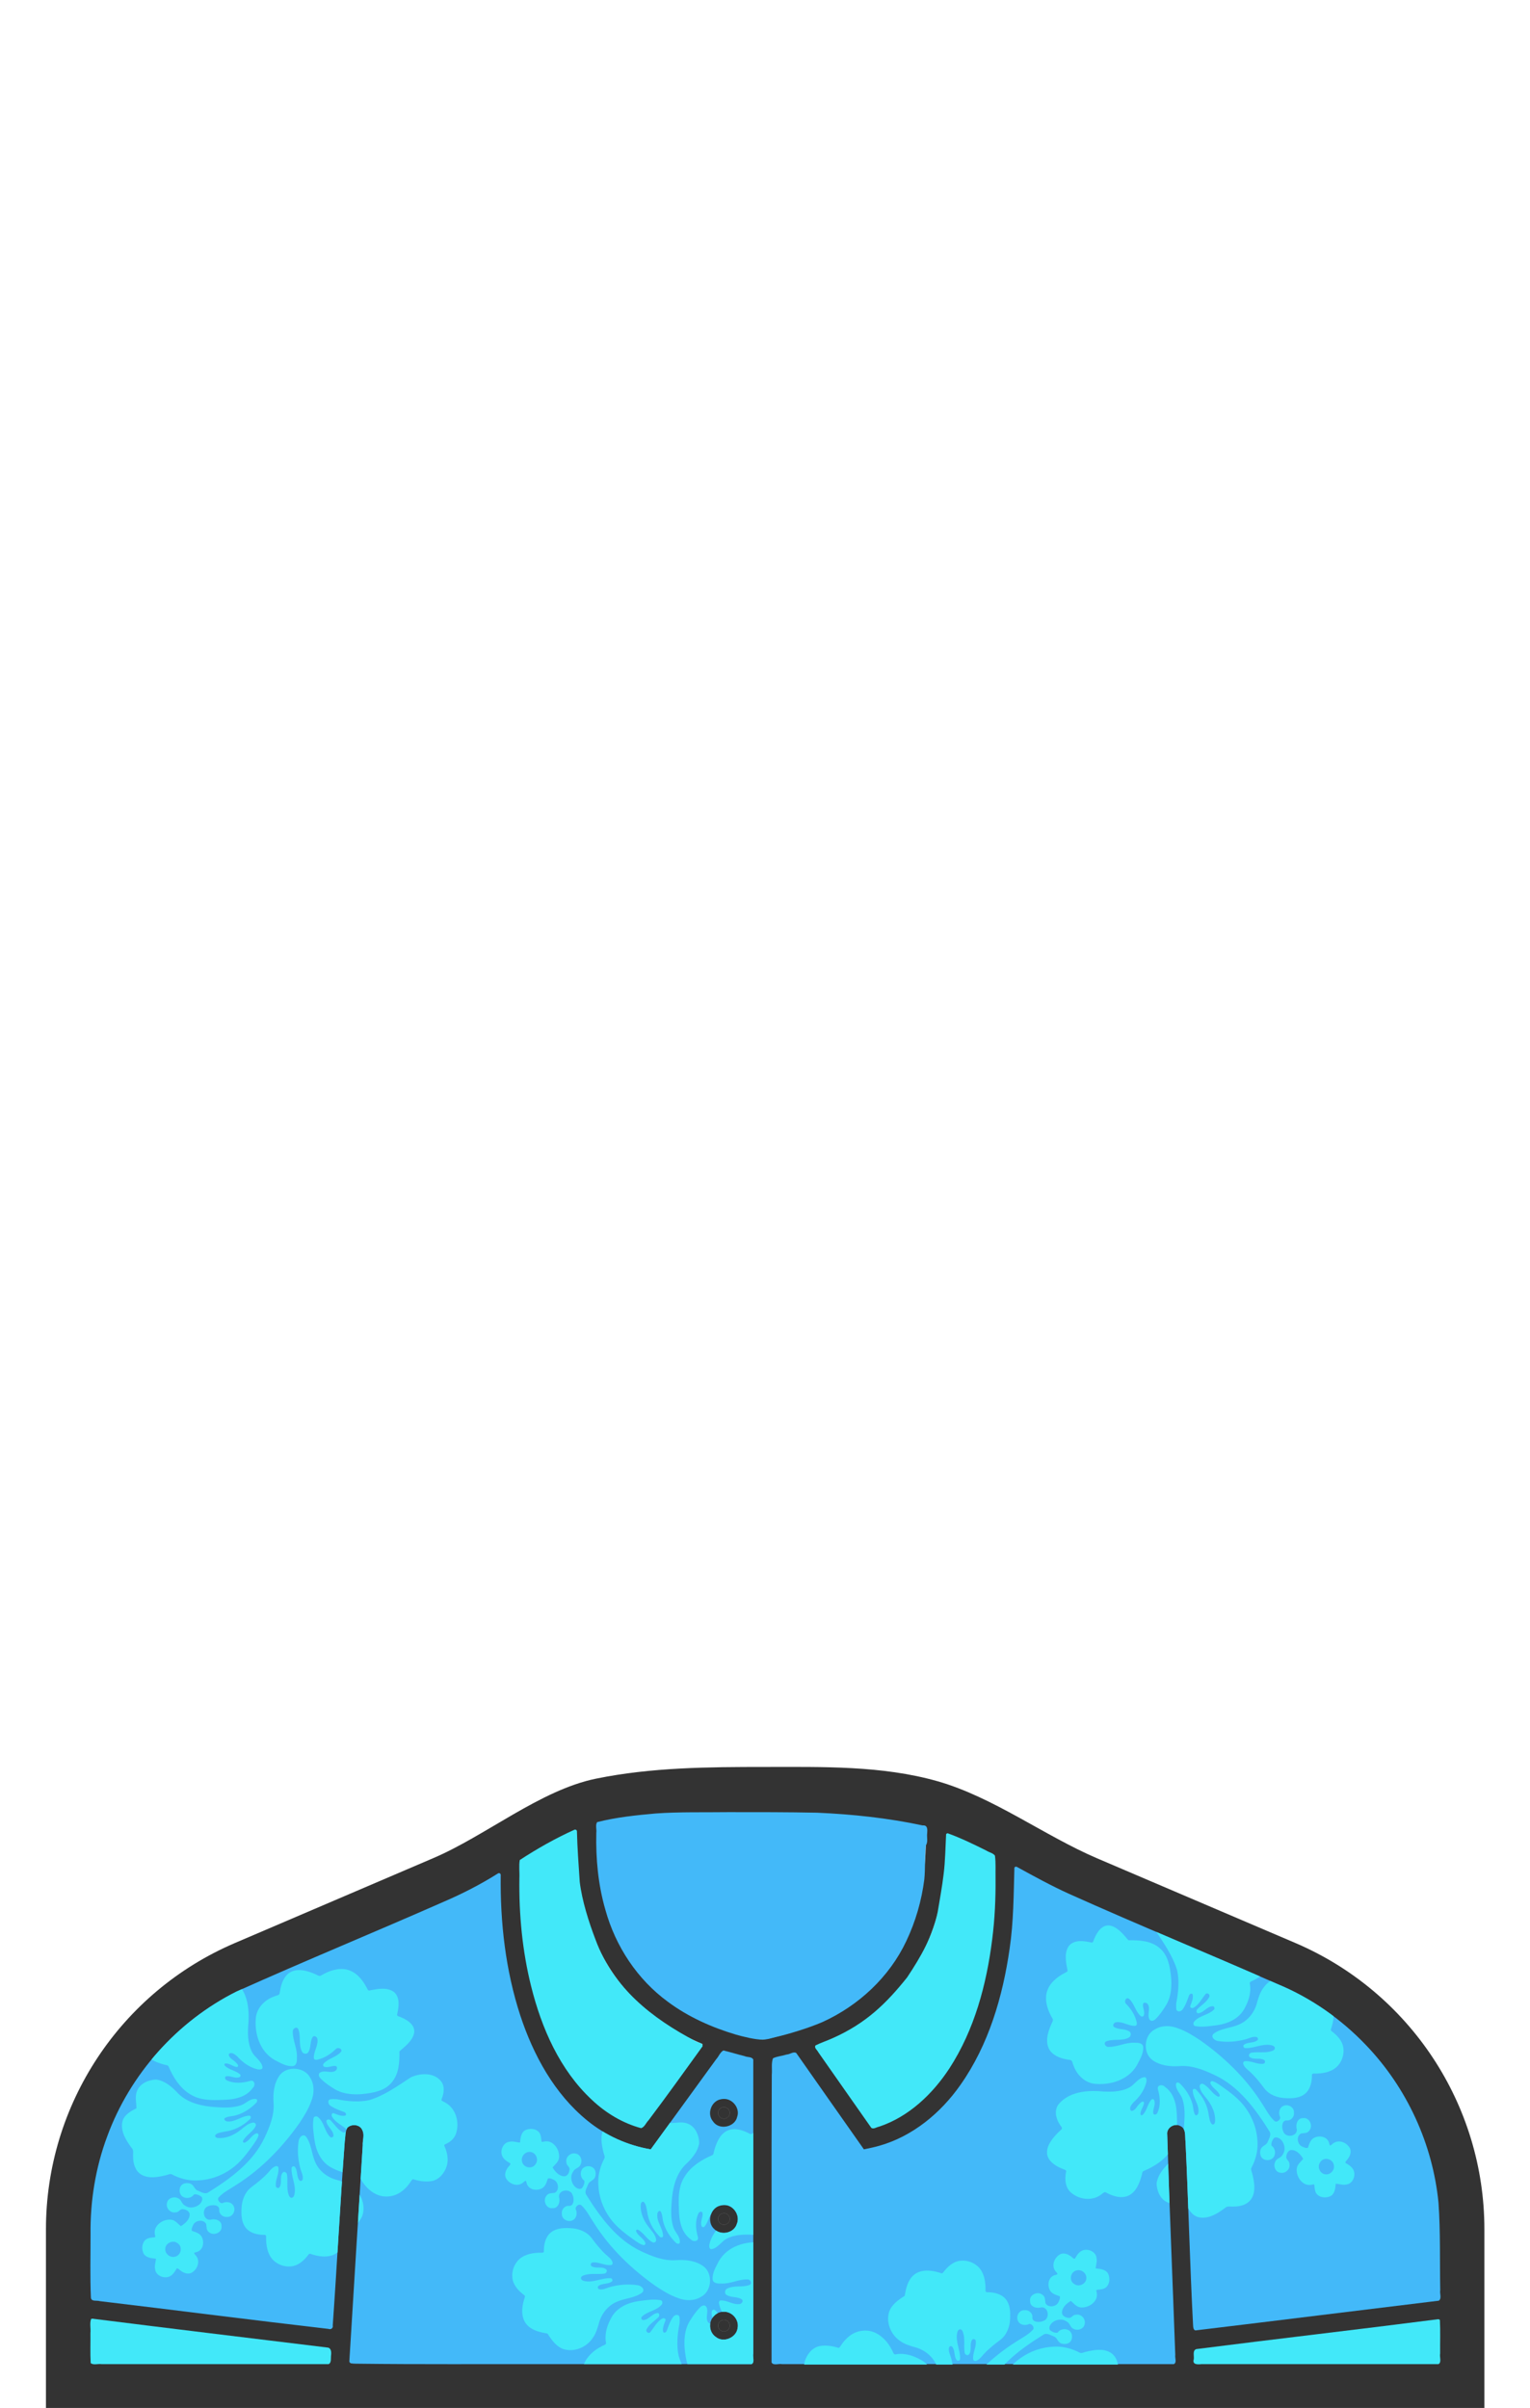 <?xml version="1.0" encoding="UTF-8" standalone="no"?>
<svg
   xmlns:dc="http://purl.org/dc/elements/1.1/"
   xmlns:cc="http://creativecommons.org/ns#"
   xmlns:rdf="http://www.w3.org/1999/02/22-rdf-syntax-ns#"
   xmlns:svg="http://www.w3.org/2000/svg"
   xmlns="http://www.w3.org/2000/svg"
   xmlns:sodipodi="http://sodipodi.sourceforge.net/DTD/sodipodi-0.dtd"
   xmlns:inkscape="http://www.inkscape.org/namespaces/inkscape"
   width="899"
   height="1415"
   version="1.1"
   id="svg4566"
   sodipodi:docname="hawaiianshirt-43B9F9.svg"
   inkscape:version="0.92.3 (2405546, 2018-03-11)">
  <defs
     id="defs4570">
    <clipPath
       clipPathUnits="userSpaceOnUse"
       id="clipPath6418">
      <g
         id="g6430"
         transform="translate(300,240)">
        <g
           transform="translate(-283.704,-249.174)"
           id="g6428">
          <path
             clip-path="none"
             id="path6420"
             d="m 153.383,1341.05 c 0.516,0 1.031,-0.029 1.544,-0.092 4.323,-0.495 7.629,-3.669 10.059,-6.945 0.615,-0.933 1.794,-0.064 2.61,0.086 4.866,1.5 10.955,1.879 14.927,-1.78 3.33,-3.138 4.302,-7.734 5.049,-11.999 3.781,-2.381 7.774,-5.197 9.194,-9.586 1.793,-6.109 -1.031,-13.143 -6.332,-16.784 -2.766,-2.062 -6.157,-3.052 -9.463,-3.963 -5.354,-1.567 -10.024,-5.4 -12.127,-10.484 -2.139,-4.827 -2.115,-10.534 -5.404,-14.868 -2.05,-1.99 -4.201,1.005 -4.308,2.945 -0.78,5.303 -0.338,10.826 1.09,15.999 0.571,2.061 1.771,4.096 1.316,6.285 -0.147,0.788 -1.281,1.246 -1.865,0.594 -1.944,-2.325 -0.836,-5.862 -2.884,-8.139 -0.776,-0.426 -1.765,0.117 -1.766,1 -0.223,5.003 2.623,9.724 1.801,14.76 -0.155,0.982 -0.465,2.271 -1.602,2.579 -1.132,0.16 -1.694,-0.987 -1.956,-1.859 -1.301,-3.831 -0.316,-7.935 -0.925,-11.846 -0.146,-1.145 -1.678,-2.073 -2.568,-1.027 -1.854,2.398 -0.214,5.833 -1.708,8.364 -0.51,1.055 -2.125,0.705 -2.26,-0.404 -0.49,-3.779 2.063,-7.264 1.469,-11.057 -0.188,-0.657 -1.01,-0.946 -1.646,-0.697 -1.885,0.617 -3.063,2.294 -4.302,3.702 -2.906,3.222 -6.344,5.938 -9.833,8.532 -3.958,2.964 -5.74,7.935 -5.875,12.652 -0.188,3.906 -0.042,8.257 2.615,11.441 2.646,3.136 7.052,4.054 11.031,4.006 0.771,0 0.875,0.955 0.792,1.503 -0.031,4.488 0.667,9.341 3.75,12.885 2.385,2.636 5.974,4.186 9.579,4.195 z m 57.078,-41.119 c 0.581,0.01 1.172,-0.026 1.771,-0.1 5.692,-0.416 10.22,-4.531 13.074,-9.056 0.364,-0.472 0.764,-1.276 1.495,-0.905 3.51,1.079 7.263,1.595 10.914,0.923 4.376,-1.02 7.357,-4.987 8.561,-9.009 1.042,-3.837 0.198,-7.927 -1.428,-11.494 -0.254,-0.44 0.009,-0.931 0.479,-1.083 2.723,-1.113 5.121,-3.139 6.182,-5.873 2.462,-6.676 0.199,-15.466 -6.634,-18.857 -0.617,-0.476 -2.212,-0.709 -1.695,-1.751 1.388,-3.35 2.085,-7.723 -0.465,-10.71 -4.24,-5.051 -11.904,-4.667 -17.494,-2.207 -7.747,5.051 -15.441,10.679 -24.448,13.443 -6.326,1.387 -12.954,0.729 -19.254,-0.506 -1.252,-0.071 -2.544,-0.142 -3.784,0.071 -1.755,0.506 -1.205,2.855 -0.002,3.644 2.452,1.809 5.431,2.757 8.267,3.84 0.89,0.291 1.576,1.719 0.457,2.107 -2.27,0.426 -4.467,-0.588 -6.528,-1.388 -1.314,-0.478 -1.675,1.25 -1.1,2.049 1.828,3.055 5.257,4.688 7.951,6.891 1.18,1.087 -0.447,2.903 -1.724,2.166 -2.964,-1.511 -4.654,-4.454 -6.894,-6.736 -0.614,-0.879 -2.446,-1.148 -2.683,0.15 0.2,3.218 3.873,5.082 4.138,8.284 0.296,1.115 -1.248,1.915 -2.024,0.998 -3.203,-3.279 -3.38,-8.47 -6.945,-11.495 -0.939,-0.906 -2.749,-0.57 -2.754,0.924 -0.678,4.163 0.084,8.409 0.606,12.557 0.852,6.107 3.653,12.482 9.299,15.765 4.383,2.505 9.516,4.305 14.666,3.465 1.845,-0.672 1.897,1.611 2.669,2.592 2.85,5.766 8.465,11.227 15.329,11.3 z m -111.949,-9.412 c 0.49,0 0.99,-0.019 1.49,-0.051 7.031,-0.242 13.927,-2.725 19.594,-6.774 5.531,-3.875 9.5,-9.37 13.323,-14.758 0.99,-1.522 2.156,-3.025 2.615,-4.791 0.333,-0.752 -0.458,-1.625 -1.26,-1.301 -2.844,1.038 -3.969,4.338 -6.792,5.408 -0.771,0.292 -1.25,-0.512 -0.906,-1.123 1.74,-3.413 5.719,-5.151 7.375,-8.614 0.542,-1.122 -0.594,-2.323 -1.792,-1.997 -2.875,0.526 -5.01,2.69 -7.229,4.4 -3.688,2.844 -8.344,5.021 -13.167,4.622 -0.906,-0.03 -2.073,-0.771 -1.51,-1.776 1.354,-1.423 3.51,-1.516 5.344,-1.931 5.604,-0.671 10.833,-3.379 14.813,-7.231 0.979,-0.596 0.917,-2.504 -0.563,-2.155 -4.5,0.223 -8.24,4.083 -12.938,3.289 -0.823,-0.153 -2.01,-1.284 -1.01,-1.954 2.021,-1.133 4.479,-0.926 6.656,-1.63 4.469,-1.321 8.49,-3.981 11.667,-7.272 0.604,-0.618 0.99,-2.004 -0.125,-2.277 -3.51,-0.415 -5.792,2.652 -8.813,3.715 -4.708,1.578 -9.792,1.428 -14.688,1.083 -7.802,-0.476 -16.104,-2.227 -21.886,-7.703 -3.531,-3.796 -7.719,-7.703 -13.146,-8.503 -4.427,0.091 -9.365,2.146 -11.156,6.337 -1.656,3.33 -0.521,7.126 -0.542,10.567 -3.448,1.721 -7.396,3.929 -8.271,7.961 -1.125,5.66 2.188,10.912 5.458,15.297 1.427,1.355 0.688,3.42 0.865,5.115 -0.042,3.877 1.135,8.296 4.698,10.507 4.458,2.675 10.052,1.547 14.813,0.382 1.115,-0.253 2.25,-1.012 3.375,-0.378 4.198,2.192 8.927,3.552 13.709,3.535 z m 11.136,-47.277 c 1.396,0.01 2.781,-0.03 4.156,-0.101 6.708,-0.03 14.354,-1.174 18.417,-7.025 1.729,-1.437 1.188,-4.99 -1.594,-4.1 -4.417,1.255 -9.438,1.65 -13.677,-0.374 -0.969,-0.344 -1.5,-2.004 -0.344,-2.389 2.573,-0.425 5.094,1.508 7.667,0.567 0.865,-0.152 1.01,-1.286 0.385,-1.771 -2.573,-2.187 -6.302,-2.541 -8.761,-4.899 -0.385,-0.374 -0.531,-1.296 0.146,-1.407 2.521,-0.233 4.458,1.903 6.896,2.065 1.26,-0.213 0.396,-1.792 -0.25,-2.207 -1.302,-1.883 -4.625,-2.753 -4.552,-5.324 1.49,-1.64 3.719,0.233 4.948,1.286 3.167,3.523 7.208,6.539 11.969,7.622 1.083,0.243 3.125,0.182 2.896,-1.336 -0.656,-3.654 -4.479,-5.659 -6.156,-8.807 -2.792,-5.527 -2.594,-11.934 -2.063,-17.917 0.448,-8.159 -0.802,-17.482 -7.386,-23.251 -3.417,-2.986 -8.552,-2.004 -12.031,0.334 -0.958,0.354 -1.844,1.863 -2.958,1.205 -2.49,-2.774 -5.24,-5.426 -8.573,-7.248 -2.625,-1.468 -6.052,-2.004 -8.74,-0.354 -3.26,2.025 -4.99,5.608 -6.344,8.999 -0.198,0.648 -0.594,1.609 -1.51,1.174 -4.115,-0.85 -9.052,-0.476 -11.969,2.814 -4.26,4.788 -5.24,12.43 -1.344,17.694 0.542,0.941 2.031,1.863 1.25,3.067 -2.135,3.958 -3.719,8.817 -1.781,13.139 2.094,4.383 7.063,6.367 11.542,7.643 1,0.395 2.604,0.172 2.979,1.417 2.656,6.246 6.521,12.36 12.521,16.044 4.219,2.733 9.261,3.421 14.261,3.442 z m 83.348,-3.361 c 1.209,0 2.418,-0.061 3.61,-0.162 6.091,-0.638 12.905,-1.721 17.044,-6.59 4.525,-5.061 4.832,-12.147 4.747,-18.494 3.355,-2.956 7.352,-5.912 8.546,-10.376 1.154,-4.839 -3.636,-8.057 -7.594,-9.647 -0.803,-0.486 -2.756,-0.547 -2.263,-1.923 0.954,-4.16 1.755,-9.404 -1.647,-12.744 -4.138,-3.28 -9.955,-2.035 -14.749,-1.073 -0.855,0.121 -1.043,-0.941 -1.407,-1.458 -2.459,-4.808 -6.317,-9.606 -11.962,-10.882 -5.168,-1.073 -10.39,0.81 -14.761,3.401 -1.289,0.962 -2.629,-0.344 -3.856,-0.759 -4.703,-2.075 -10.797,-3.756 -15.347,-0.456 -3.52,2.774 -4.709,7.349 -5.282,11.53 -0.104,1.599 -2.094,1.498 -3.219,2.095 -5.333,1.863 -9.823,6.296 -10.74,11.843 -1.146,9.424 2.01,20.397 10.896,25.468 3.375,1.741 6.952,4.008 10.938,3.634 2.226,-0.456 2.267,-3.28 2.211,-5.001 0.346,-5.274 -2.549,-10.123 -2.405,-15.336 -0.22,-1.65 2.21,-3.199 3.162,-1.478 1.77,4.181 0.075,9.12 2.217,13.25 0.529,1.488 3.14,1.822 3.785,0.253 1.644,-2.652 0.817,-6.084 2.477,-8.705 0.82,-1.326 2.664,-0.121 2.815,1.063 0.608,3.887 -2.293,7.359 -2.101,11.216 0.058,1.043 1.333,1.205 2.167,0.931 4.105,-0.901 7.718,-3.27 10.662,-6.134 1.146,-1.417 4.218,-0.374 3.155,1.528 -2.666,3.189 -7.373,3.796 -10.159,6.873 -0.62,0.567 -0.503,1.721 0.388,1.974 2.244,0.709 4.435,-0.86 6.667,-0.476 1.233,0.395 0.71,2.136 -0.081,2.733 -2.754,1.893 -6.464,-0.658 -9.22,1.154 -1.153,0.881 -0.539,2.51 0.317,3.371 2.478,2.581 5.52,4.585 8.571,6.468 3.755,2.156 8.099,2.895 12.42,2.905 z"
             style="fill:#42a0f4;fill-opacity:1;stroke-width:0.103"
             inkscape:connector-curvature="0"
             sodipodi:nodetypes="ccccccccccccccccccccccccccccccccccccccccccccccccccccccccccccccccccccccccccccccccccccccccccccccccccccccccccccccccccccccccccccccccccccccccccccccccccccccccccccccccccccccccccccc" />
          <g
             id="g6426"
             transform="matrix(-0.13,0,0,-0.127,253.326,1348.738)">
            <g
               id="g6424">
              <path
                 sodipodi:nodetypes="cccccccccccccccccccccccccccccccccccccccccccccccccccccccccc"
                 inkscape:connector-curvature="0"
                 id="path6422"
                 d="m 1325.848,10.527 c -3.12,0.039 -6.24,0.378 -9.28,1.034 -19.28,3.53 -30.88,21.65 -39.92,37.41 -2.4,6.43 -8.88,1.11 -11.92,-1.69 -14.16,-12.98 -34,-24.61 -53.76,-17.19 -25.76,12.45 -42,47.61 -27.12,73.96 3.12,6.912 10.64,11.64 12.88,18.808 -5.28,4.6 -13.52,3.696 -19.36,7.728 -23.2,12.48 -26.64,44.872 -15.6,66.616 8.8,16.896 28.16,22.488 44.8,28.216 3.28,8.608 -1.76,18.24 -5.12,26.304 -9.04,22.92 -48.16,29.344 -59.44,4.896 -2,-13.088 -0.16,-29.232 -13.04,-37.576 -21.2,-18.872 -61.04,-0.68 -56.24,28.672 -1.52,26.184 29.84,36.296 50.64,28.92 34.16,-1.864 39.76,53.528 9.12,63.088 -17.12,8.408 -53.76,7.224 -49.12,-19.752 -0.4,-17.688 -17.84,-32.272 -35.36,-29.912 -25.76,-2.096 -41.44,30.032 -29.36,51.056 9.28,18.608 33.92,21.536 50.88,12.304 12.08,-0.056 25.36,17.312 15.28,27.632 -21.36,23.888 -50.96,37.968 -76.96,56.032 -118.217,75.605 -215.061,181.412 -287.944,288.064 -20.816,31.84 -40.584,64.864 -52.976,101.024 -13.664,34.48 -14.76,75.52 4.96,107.84 24.944,50 104.632,56.24 137.64,11.76 25.68,-35.68 30.8,-81.76 28.16,-124.48 -5.04,-58.064 16.8,-113.832 40.88,-165.512 51.12,-111.24 152.64,-187.68 253.2,-251.736 14.8,-11.12 32.56,1.2 47.04,7.016 16.32,5.192 17.92,25.512 32.96,32.12 10.32,4.304 22.8,4.44 33.12,-0.056 23.44,-11.04 23.2,-49.704 0.4,-61.392 -16.72,-8.696 -38.16,-3.208 -48.56,12.456 -11.92,1.856 -24.64,-3.856 -34,-11.368 -6.88,-10.808 -0.48,-24.2 7.36,-32.536 17.28,-17.648 47.68,-23.104 68.08,-7.544 15.2,6.616 15.04,27.304 30.64,33.36 19.04,11.208 48,0.36 50.64,-22.696 5.44,-22.984 -16,-47.576 -39.84,-42.184 -14,-1.136 -19.84,17.736 -33.84,14.12 -12.64,-1.256 -27.44,-8.472 -28.96,-22.44 -0.96,-24.768 20.72,-44.08 40,-55.76 12.88,10.704 24.16,26.952 42.4,29.776 36.8,5.344 82.4,-26.44 74.88,-66.904 0.32,-4.512 -5.6,-12.76 1.6,-14.376 14.72,-1.36 31.28,-2.088 42.48,-13.216 15.52,-16.528 16.08,-43.448 6.32,-63.032 -11.6,-18.96 -35.52,-20.592 -55.28,-22.744 0.72,-16.412 7.6,-32.542 3.52,-49.172 -2.4,-22.811 -25.12,-37.216 -46.88,-36.944 z m -32.96,94.172 c 18.96,0.584 36,18.776 33.92,38.16 -0.32,25.344 -33.84,41.912 -54,26.28 -26.32,-15.064 -18.08,-58.592 11.84,-63.568 2.72,-0.68 5.52,-0.96 8.24,-0.872 z m -260.063,516.826 c -687.318,554.378 -343.659,277.189 0,0 z"
                 style="fill:#42a0f4;fill-opacity:1" />
            </g>
          </g>
        </g>
      </g>
    </clipPath>
    <clipPath
       clipPathUnits="userSpaceOnUse"
       id="clipPath6491">
      <g
         id="g6503"
         transform="rotate(90,-37.282,1430.141)">
        <g
           transform="translate(-283.704,-249.174)"
           id="g6501">
          <path
             clip-path="none"
             id="path6493"
             d="m 153.383,1341.05 c 0.516,0 1.031,-0.029 1.544,-0.092 4.323,-0.495 7.629,-3.669 10.059,-6.945 0.615,-0.933 1.794,-0.064 2.61,0.086 4.866,1.5 10.955,1.879 14.927,-1.78 3.33,-3.138 4.302,-7.734 5.049,-11.999 3.781,-2.381 7.774,-5.197 9.194,-9.586 1.793,-6.109 -1.031,-13.143 -6.332,-16.784 -2.766,-2.062 -6.157,-3.052 -9.463,-3.963 -5.354,-1.567 -10.024,-5.4 -12.127,-10.484 -2.139,-4.827 -2.115,-10.534 -5.404,-14.868 -2.05,-1.99 -4.201,1.005 -4.308,2.945 -0.78,5.303 -0.338,10.826 1.09,15.999 0.571,2.061 1.771,4.096 1.316,6.285 -0.147,0.788 -1.281,1.246 -1.865,0.594 -1.944,-2.325 -0.836,-5.862 -2.884,-8.139 -0.776,-0.426 -1.765,0.117 -1.766,1 -0.223,5.003 2.623,9.724 1.801,14.76 -0.155,0.982 -0.465,2.271 -1.602,2.579 -1.132,0.16 -1.694,-0.987 -1.956,-1.859 -1.301,-3.831 -0.316,-7.935 -0.925,-11.846 -0.146,-1.145 -1.678,-2.073 -2.568,-1.027 -1.854,2.398 -0.214,5.833 -1.708,8.364 -0.51,1.055 -2.125,0.705 -2.26,-0.404 -0.49,-3.779 2.063,-7.264 1.469,-11.057 -0.188,-0.657 -1.01,-0.946 -1.646,-0.697 -1.885,0.617 -3.063,2.294 -4.302,3.702 -2.906,3.222 -6.344,5.938 -9.833,8.532 -3.958,2.964 -5.74,7.935 -5.875,12.652 -0.188,3.906 -0.042,8.257 2.615,11.441 2.646,3.136 7.052,4.054 11.031,4.006 0.771,0 0.875,0.955 0.792,1.503 -0.031,4.488 0.667,9.341 3.75,12.885 2.385,2.636 5.974,4.186 9.579,4.195 z m 57.078,-41.119 c 0.581,0.01 1.172,-0.026 1.771,-0.1 5.692,-0.416 10.22,-4.531 13.074,-9.056 0.364,-0.472 0.764,-1.276 1.495,-0.905 3.51,1.079 7.263,1.595 10.914,0.923 4.376,-1.02 7.357,-4.987 8.561,-9.009 1.042,-3.837 0.198,-7.927 -1.428,-11.494 -0.254,-0.44 0.009,-0.931 0.479,-1.083 2.723,-1.113 5.121,-3.139 6.182,-5.873 2.462,-6.676 0.199,-15.466 -6.634,-18.857 -0.617,-0.476 -2.212,-0.709 -1.695,-1.751 1.388,-3.35 2.085,-7.723 -0.465,-10.71 -4.24,-5.051 -11.904,-4.667 -17.494,-2.207 -7.747,5.051 -15.441,10.679 -24.448,13.443 -6.326,1.387 -12.954,0.729 -19.254,-0.506 -1.252,-0.071 -2.544,-0.142 -3.784,0.071 -1.755,0.506 -1.205,2.855 -0.002,3.644 2.452,1.809 5.431,2.757 8.267,3.84 0.89,0.291 1.576,1.719 0.457,2.107 -2.27,0.426 -4.467,-0.588 -6.528,-1.388 -1.314,-0.478 -1.675,1.25 -1.1,2.049 1.828,3.055 5.257,4.688 7.951,6.891 1.18,1.087 -0.447,2.903 -1.724,2.166 -2.964,-1.511 -4.654,-4.454 -6.894,-6.736 -0.614,-0.879 -2.446,-1.148 -2.683,0.15 0.2,3.218 3.873,5.082 4.138,8.284 0.296,1.115 -1.248,1.915 -2.024,0.998 -3.203,-3.279 -3.38,-8.47 -6.945,-11.495 -0.939,-0.906 -2.749,-0.57 -2.754,0.924 -0.678,4.163 0.084,8.409 0.606,12.557 0.852,6.107 3.653,12.482 9.299,15.765 4.383,2.505 9.516,4.305 14.666,3.465 1.845,-0.672 1.897,1.611 2.669,2.592 2.85,5.766 8.465,11.227 15.329,11.3 z m -111.949,-9.412 c 0.49,0 0.99,-0.019 1.49,-0.051 7.031,-0.242 13.927,-2.725 19.594,-6.774 5.531,-3.875 9.5,-9.37 13.323,-14.758 0.99,-1.522 2.156,-3.025 2.615,-4.791 0.333,-0.752 -0.458,-1.625 -1.26,-1.301 -2.844,1.038 -3.969,4.338 -6.792,5.408 -0.771,0.292 -1.25,-0.512 -0.906,-1.123 1.74,-3.413 5.719,-5.151 7.375,-8.614 0.542,-1.122 -0.594,-2.323 -1.792,-1.997 -2.875,0.526 -5.01,2.69 -7.229,4.4 -3.688,2.844 -8.344,5.021 -13.167,4.622 -0.906,-0.03 -2.073,-0.771 -1.51,-1.776 1.354,-1.423 3.51,-1.516 5.344,-1.931 5.604,-0.671 10.833,-3.379 14.813,-7.231 0.979,-0.596 0.917,-2.504 -0.563,-2.155 -4.5,0.223 -8.24,4.083 -12.938,3.289 -0.823,-0.153 -2.01,-1.284 -1.01,-1.954 2.021,-1.133 4.479,-0.926 6.656,-1.63 4.469,-1.321 8.49,-3.981 11.667,-7.272 0.604,-0.618 0.99,-2.004 -0.125,-2.277 -3.51,-0.415 -5.792,2.652 -8.813,3.715 -4.708,1.578 -9.792,1.428 -14.688,1.083 -7.802,-0.476 -16.104,-2.227 -21.886,-7.703 -3.531,-3.796 -7.719,-7.703 -13.146,-8.503 -4.427,0.091 -9.365,2.146 -11.156,6.337 -1.656,3.33 -0.521,7.126 -0.542,10.567 -3.448,1.721 -7.396,3.929 -8.271,7.961 -1.125,5.66 2.188,10.912 5.458,15.297 1.427,1.355 0.688,3.42 0.865,5.115 -0.042,3.877 1.135,8.296 4.698,10.507 4.458,2.675 10.052,1.547 14.813,0.382 1.115,-0.253 2.25,-1.012 3.375,-0.378 4.198,2.192 8.927,3.552 13.709,3.535 z m 11.136,-47.277 c 1.396,0.01 2.781,-0.03 4.156,-0.101 6.708,-0.03 14.354,-1.174 18.417,-7.025 1.729,-1.437 1.188,-4.99 -1.594,-4.1 -4.417,1.255 -9.438,1.65 -13.677,-0.374 -0.969,-0.344 -1.5,-2.004 -0.344,-2.389 2.573,-0.425 5.094,1.508 7.667,0.567 0.865,-0.152 1.01,-1.286 0.385,-1.771 -2.573,-2.187 -6.302,-2.541 -8.761,-4.899 -0.385,-0.374 -0.531,-1.296 0.146,-1.407 2.521,-0.233 4.458,1.903 6.896,2.065 1.26,-0.213 0.396,-1.792 -0.25,-2.207 -1.302,-1.883 -4.625,-2.753 -4.552,-5.324 1.49,-1.64 3.719,0.233 4.948,1.286 3.167,3.523 7.208,6.539 11.969,7.622 1.083,0.243 3.125,0.182 2.896,-1.336 -0.656,-3.654 -4.479,-5.659 -6.156,-8.807 -2.792,-5.527 -2.594,-11.934 -2.063,-17.917 0.448,-8.159 -0.802,-17.482 -7.386,-23.251 -3.417,-2.986 -8.552,-2.004 -12.031,0.334 -0.958,0.354 -1.844,1.863 -2.958,1.205 -2.49,-2.774 -5.24,-5.426 -8.573,-7.248 -2.625,-1.468 -6.052,-2.004 -8.74,-0.354 -3.26,2.025 -4.99,5.608 -6.344,8.999 -0.198,0.648 -0.594,1.609 -1.51,1.174 -4.115,-0.85 -9.052,-0.476 -11.969,2.814 -4.26,4.788 -5.24,12.43 -1.344,17.694 0.542,0.941 2.031,1.863 1.25,3.067 -2.135,3.958 -3.719,8.817 -1.781,13.139 2.094,4.383 7.063,6.367 11.542,7.643 1,0.395 2.604,0.172 2.979,1.417 2.656,6.246 6.521,12.36 12.521,16.044 4.219,2.733 9.261,3.421 14.261,3.442 z m 83.348,-3.361 c 1.209,0 2.418,-0.061 3.61,-0.162 6.091,-0.638 12.905,-1.721 17.044,-6.59 4.525,-5.061 4.832,-12.147 4.747,-18.494 3.355,-2.956 7.352,-5.912 8.546,-10.376 1.154,-4.839 -3.636,-8.057 -7.594,-9.647 -0.803,-0.486 -2.756,-0.547 -2.263,-1.923 0.954,-4.16 1.755,-9.404 -1.647,-12.744 -4.138,-3.28 -9.955,-2.035 -14.749,-1.073 -0.855,0.121 -1.043,-0.941 -1.407,-1.458 -2.459,-4.808 -6.317,-9.606 -11.962,-10.882 -5.168,-1.073 -10.39,0.81 -14.761,3.401 -1.289,0.962 -2.629,-0.344 -3.856,-0.759 -4.703,-2.075 -10.797,-3.756 -15.347,-0.456 -3.52,2.774 -4.709,7.349 -5.282,11.53 -0.104,1.599 -2.094,1.498 -3.219,2.095 -5.333,1.863 -9.823,6.296 -10.74,11.843 -1.146,9.424 2.01,20.397 10.896,25.468 3.375,1.741 6.952,4.008 10.938,3.634 2.226,-0.456 2.267,-3.28 2.211,-5.001 0.346,-5.274 -2.549,-10.123 -2.405,-15.336 -0.22,-1.65 2.21,-3.199 3.162,-1.478 1.77,4.181 0.075,9.12 2.217,13.25 0.529,1.488 3.14,1.822 3.785,0.253 1.644,-2.652 0.817,-6.084 2.477,-8.705 0.82,-1.326 2.664,-0.121 2.815,1.063 0.608,3.887 -2.293,7.359 -2.101,11.216 0.058,1.043 1.333,1.205 2.167,0.931 4.105,-0.901 7.718,-3.27 10.662,-6.134 1.146,-1.417 4.218,-0.374 3.155,1.528 -2.666,3.189 -7.373,3.796 -10.159,6.873 -0.62,0.567 -0.503,1.721 0.388,1.974 2.244,0.709 4.435,-0.86 6.667,-0.476 1.233,0.395 0.71,2.136 -0.081,2.733 -2.754,1.893 -6.464,-0.658 -9.22,1.154 -1.153,0.881 -0.539,2.51 0.317,3.371 2.478,2.581 5.52,4.585 8.571,6.468 3.755,2.156 8.099,2.895 12.42,2.905 z"
             style="fill:#42a0f4;fill-opacity:1;stroke-width:0.103"
             inkscape:connector-curvature="0"
             sodipodi:nodetypes="ccccccccccccccccccccccccccccccccccccccccccccccccccccccccccccccccccccccccccccccccccccccccccccccccccccccccccccccccccccccccccccccccccccccccccccccccccccccccccccccccccccccccccccc" />
          <g
             id="g6499"
             transform="matrix(-0.13,0,0,-0.127,253.326,1348.738)">
            <g
               id="g6497">
              <path
                 sodipodi:nodetypes="cccccccccccccccccccccccccccccccccccccccccccccccccccccccccc"
                 inkscape:connector-curvature="0"
                 id="path6495"
                 d="m 1325.848,10.527 c -3.12,0.039 -6.24,0.378 -9.28,1.034 -19.28,3.53 -30.88,21.65 -39.92,37.41 -2.4,6.43 -8.88,1.11 -11.92,-1.69 -14.16,-12.98 -34,-24.61 -53.76,-17.19 -25.76,12.45 -42,47.61 -27.12,73.96 3.12,6.912 10.64,11.64 12.88,18.808 -5.28,4.6 -13.52,3.696 -19.36,7.728 -23.2,12.48 -26.64,44.872 -15.6,66.616 8.8,16.896 28.16,22.488 44.8,28.216 3.28,8.608 -1.76,18.24 -5.12,26.304 -9.04,22.92 -48.16,29.344 -59.44,4.896 -2,-13.088 -0.16,-29.232 -13.04,-37.576 -21.2,-18.872 -61.04,-0.68 -56.24,28.672 -1.52,26.184 29.84,36.296 50.64,28.92 34.16,-1.864 39.76,53.528 9.12,63.088 -17.12,8.408 -53.76,7.224 -49.12,-19.752 -0.4,-17.688 -17.84,-32.272 -35.36,-29.912 -25.76,-2.096 -41.44,30.032 -29.36,51.056 9.28,18.608 33.92,21.536 50.88,12.304 12.08,-0.056 25.36,17.312 15.28,27.632 -21.36,23.888 -50.96,37.968 -76.96,56.032 -118.217,75.605 -215.061,181.412 -287.944,288.064 -20.816,31.84 -40.584,64.864 -52.976,101.024 -13.664,34.48 -14.76,75.52 4.96,107.84 24.944,50 104.632,56.24 137.64,11.76 25.68,-35.68 30.8,-81.76 28.16,-124.48 -5.04,-58.064 16.8,-113.832 40.88,-165.512 51.12,-111.24 152.64,-187.68 253.2,-251.736 14.8,-11.12 32.56,1.2 47.04,7.016 16.32,5.192 17.92,25.512 32.96,32.12 10.32,4.304 22.8,4.44 33.12,-0.056 23.44,-11.04 23.2,-49.704 0.4,-61.392 -16.72,-8.696 -38.16,-3.208 -48.56,12.456 -11.92,1.856 -24.64,-3.856 -34,-11.368 -6.88,-10.808 -0.48,-24.2 7.36,-32.536 17.28,-17.648 47.68,-23.104 68.08,-7.544 15.2,6.616 15.04,27.304 30.64,33.36 19.04,11.208 48,0.36 50.64,-22.696 5.44,-22.984 -16,-47.576 -39.84,-42.184 -14,-1.136 -19.84,17.736 -33.84,14.12 -12.64,-1.256 -27.44,-8.472 -28.96,-22.44 -0.96,-24.768 20.72,-44.08 40,-55.76 12.88,10.704 24.16,26.952 42.4,29.776 36.8,5.344 82.4,-26.44 74.88,-66.904 0.32,-4.512 -5.6,-12.76 1.6,-14.376 14.72,-1.36 31.28,-2.088 42.48,-13.216 15.52,-16.528 16.08,-43.448 6.32,-63.032 -11.6,-18.96 -35.52,-20.592 -55.28,-22.744 0.72,-16.412 7.6,-32.542 3.52,-49.172 -2.4,-22.811 -25.12,-37.216 -46.88,-36.944 z m -32.96,94.172 c 18.96,0.584 36,18.776 33.92,38.16 -0.32,25.344 -33.84,41.912 -54,26.28 -26.32,-15.064 -18.08,-58.592 11.84,-63.568 2.72,-0.68 5.52,-0.96 8.24,-0.872 z m -260.063,516.826 c -687.318,554.378 -343.659,277.189 0,0 z"
                 style="fill:#42a0f4;fill-opacity:1" />
            </g>
          </g>
        </g>
      </g>
    </clipPath>
    <clipPath
       clipPathUnits="userSpaceOnUse"
       id="clipPath6595">
      <g
         id="g6607"
         transform="rotate(-90,386.218,688.641)">
        <g
           transform="translate(-283.704,-249.174)"
           id="g6605">
          <path
             clip-path="none"
             id="path6597"
             d="m 153.383,1341.05 c 0.516,0 1.031,-0.029 1.544,-0.092 4.323,-0.495 7.629,-3.669 10.059,-6.945 0.615,-0.933 1.794,-0.064 2.61,0.086 4.866,1.5 10.955,1.879 14.927,-1.78 3.33,-3.138 4.302,-7.734 5.049,-11.999 3.781,-2.381 7.774,-5.197 9.194,-9.586 1.793,-6.109 -1.031,-13.143 -6.332,-16.784 -2.766,-2.062 -6.157,-3.052 -9.463,-3.963 -5.354,-1.567 -10.024,-5.4 -12.127,-10.484 -2.139,-4.827 -2.115,-10.534 -5.404,-14.868 -2.05,-1.99 -4.201,1.005 -4.308,2.945 -0.78,5.303 -0.338,10.826 1.09,15.999 0.571,2.061 1.771,4.096 1.316,6.285 -0.147,0.788 -1.281,1.246 -1.865,0.594 -1.944,-2.325 -0.836,-5.862 -2.884,-8.139 -0.776,-0.426 -1.765,0.117 -1.766,1 -0.223,5.003 2.623,9.724 1.801,14.76 -0.155,0.982 -0.465,2.271 -1.602,2.579 -1.132,0.16 -1.694,-0.987 -1.956,-1.859 -1.301,-3.831 -0.316,-7.935 -0.925,-11.846 -0.146,-1.145 -1.678,-2.073 -2.568,-1.027 -1.854,2.398 -0.214,5.833 -1.708,8.364 -0.51,1.055 -2.125,0.705 -2.26,-0.404 -0.49,-3.779 2.063,-7.264 1.469,-11.057 -0.188,-0.657 -1.01,-0.946 -1.646,-0.697 -1.885,0.617 -3.063,2.294 -4.302,3.702 -2.906,3.222 -6.344,5.938 -9.833,8.532 -3.958,2.964 -5.74,7.935 -5.875,12.652 -0.188,3.906 -0.042,8.257 2.615,11.441 2.646,3.136 7.052,4.054 11.031,4.006 0.771,0 0.875,0.955 0.792,1.503 -0.031,4.488 0.667,9.341 3.75,12.885 2.385,2.636 5.974,4.186 9.579,4.195 z m 57.078,-41.119 c 0.581,0.01 1.172,-0.026 1.771,-0.1 5.692,-0.416 10.22,-4.531 13.074,-9.056 0.364,-0.472 0.764,-1.276 1.495,-0.905 3.51,1.079 7.263,1.595 10.914,0.923 4.376,-1.02 7.357,-4.987 8.561,-9.009 1.042,-3.837 0.198,-7.927 -1.428,-11.494 -0.254,-0.44 0.009,-0.931 0.479,-1.083 2.723,-1.113 5.121,-3.139 6.182,-5.873 2.462,-6.676 0.199,-15.466 -6.634,-18.857 -0.617,-0.476 -2.212,-0.709 -1.695,-1.751 1.388,-3.35 2.085,-7.723 -0.465,-10.71 -4.24,-5.051 -11.904,-4.667 -17.494,-2.207 -7.747,5.051 -15.441,10.679 -24.448,13.443 -6.326,1.387 -12.954,0.729 -19.254,-0.506 -1.252,-0.071 -2.544,-0.142 -3.784,0.071 -1.755,0.506 -1.205,2.855 -0.002,3.644 2.452,1.809 5.431,2.757 8.267,3.84 0.89,0.291 1.576,1.719 0.457,2.107 -2.27,0.426 -4.467,-0.588 -6.528,-1.388 -1.314,-0.478 -1.675,1.25 -1.1,2.049 1.828,3.055 5.257,4.688 7.951,6.891 1.18,1.087 -0.447,2.903 -1.724,2.166 -2.964,-1.511 -4.654,-4.454 -6.894,-6.736 -0.614,-0.879 -2.446,-1.148 -2.683,0.15 0.2,3.218 3.873,5.082 4.138,8.284 0.296,1.115 -1.248,1.915 -2.024,0.998 -3.203,-3.279 -3.38,-8.47 -6.945,-11.495 -0.939,-0.906 -2.749,-0.57 -2.754,0.924 -0.678,4.163 0.084,8.409 0.606,12.557 0.852,6.107 3.653,12.482 9.299,15.765 4.383,2.505 9.516,4.305 14.666,3.465 1.845,-0.672 1.897,1.611 2.669,2.592 2.85,5.766 8.465,11.227 15.329,11.3 z m -111.949,-9.412 c 0.49,0 0.99,-0.019 1.49,-0.051 7.031,-0.242 13.927,-2.725 19.594,-6.774 5.531,-3.875 9.5,-9.37 13.323,-14.758 0.99,-1.522 2.156,-3.025 2.615,-4.791 0.333,-0.752 -0.458,-1.625 -1.26,-1.301 -2.844,1.038 -3.969,4.338 -6.792,5.408 -0.771,0.292 -1.25,-0.512 -0.906,-1.123 1.74,-3.413 5.719,-5.151 7.375,-8.614 0.542,-1.122 -0.594,-2.323 -1.792,-1.997 -2.875,0.526 -5.01,2.69 -7.229,4.4 -3.688,2.844 -8.344,5.021 -13.167,4.622 -0.906,-0.03 -2.073,-0.771 -1.51,-1.776 1.354,-1.423 3.51,-1.516 5.344,-1.931 5.604,-0.671 10.833,-3.379 14.813,-7.231 0.979,-0.596 0.917,-2.504 -0.563,-2.155 -4.5,0.223 -8.24,4.083 -12.938,3.289 -0.823,-0.153 -2.01,-1.284 -1.01,-1.954 2.021,-1.133 4.479,-0.926 6.656,-1.63 4.469,-1.321 8.49,-3.981 11.667,-7.272 0.604,-0.618 0.99,-2.004 -0.125,-2.277 -3.51,-0.415 -5.792,2.652 -8.813,3.715 -4.708,1.578 -9.792,1.428 -14.688,1.083 -7.802,-0.476 -16.104,-2.227 -21.886,-7.703 -3.531,-3.796 -7.719,-7.703 -13.146,-8.503 -4.427,0.091 -9.365,2.146 -11.156,6.337 -1.656,3.33 -0.521,7.126 -0.542,10.567 -3.448,1.721 -7.396,3.929 -8.271,7.961 -1.125,5.66 2.188,10.912 5.458,15.297 1.427,1.355 0.688,3.42 0.865,5.115 -0.042,3.877 1.135,8.296 4.698,10.507 4.458,2.675 10.052,1.547 14.813,0.382 1.115,-0.253 2.25,-1.012 3.375,-0.378 4.198,2.192 8.927,3.552 13.709,3.535 z m 11.136,-47.277 c 1.396,0.01 2.781,-0.03 4.156,-0.101 6.708,-0.03 14.354,-1.174 18.417,-7.025 1.729,-1.437 1.188,-4.99 -1.594,-4.1 -4.417,1.255 -9.438,1.65 -13.677,-0.374 -0.969,-0.344 -1.5,-2.004 -0.344,-2.389 2.573,-0.425 5.094,1.508 7.667,0.567 0.865,-0.152 1.01,-1.286 0.385,-1.771 -2.573,-2.187 -6.302,-2.541 -8.761,-4.899 -0.385,-0.374 -0.531,-1.296 0.146,-1.407 2.521,-0.233 4.458,1.903 6.896,2.065 1.26,-0.213 0.396,-1.792 -0.25,-2.207 -1.302,-1.883 -4.625,-2.753 -4.552,-5.324 1.49,-1.64 3.719,0.233 4.948,1.286 3.167,3.523 7.208,6.539 11.969,7.622 1.083,0.243 3.125,0.182 2.896,-1.336 -0.656,-3.654 -4.479,-5.659 -6.156,-8.807 -2.792,-5.527 -2.594,-11.934 -2.063,-17.917 0.448,-8.159 -0.802,-17.482 -7.386,-23.251 -3.417,-2.986 -8.552,-2.004 -12.031,0.334 -0.958,0.354 -1.844,1.863 -2.958,1.205 -2.49,-2.774 -5.24,-5.426 -8.573,-7.248 -2.625,-1.468 -6.052,-2.004 -8.74,-0.354 -3.26,2.025 -4.99,5.608 -6.344,8.999 -0.198,0.648 -0.594,1.609 -1.51,1.174 -4.115,-0.85 -9.052,-0.476 -11.969,2.814 -4.26,4.788 -5.24,12.43 -1.344,17.694 0.542,0.941 2.031,1.863 1.25,3.067 -2.135,3.958 -3.719,8.817 -1.781,13.139 2.094,4.383 7.063,6.367 11.542,7.643 1,0.395 2.604,0.172 2.979,1.417 2.656,6.246 6.521,12.36 12.521,16.044 4.219,2.733 9.261,3.421 14.261,3.442 z m 83.348,-3.361 c 1.209,0 2.418,-0.061 3.61,-0.162 6.091,-0.638 12.905,-1.721 17.044,-6.59 4.525,-5.061 4.832,-12.147 4.747,-18.494 3.355,-2.956 7.352,-5.912 8.546,-10.376 1.154,-4.839 -3.636,-8.057 -7.594,-9.647 -0.803,-0.486 -2.756,-0.547 -2.263,-1.923 0.954,-4.16 1.755,-9.404 -1.647,-12.744 -4.138,-3.28 -9.955,-2.035 -14.749,-1.073 -0.855,0.121 -1.043,-0.941 -1.407,-1.458 -2.459,-4.808 -6.317,-9.606 -11.962,-10.882 -5.168,-1.073 -10.39,0.81 -14.761,3.401 -1.289,0.962 -2.629,-0.344 -3.856,-0.759 -4.703,-2.075 -10.797,-3.756 -15.347,-0.456 -3.52,2.774 -4.709,7.349 -5.282,11.53 -0.104,1.599 -2.094,1.498 -3.219,2.095 -5.333,1.863 -9.823,6.296 -10.74,11.843 -1.146,9.424 2.01,20.397 10.896,25.468 3.375,1.741 6.952,4.008 10.938,3.634 2.226,-0.456 2.267,-3.28 2.211,-5.001 0.346,-5.274 -2.549,-10.123 -2.405,-15.336 -0.22,-1.65 2.21,-3.199 3.162,-1.478 1.77,4.181 0.075,9.12 2.217,13.25 0.529,1.488 3.14,1.822 3.785,0.253 1.644,-2.652 0.817,-6.084 2.477,-8.705 0.82,-1.326 2.664,-0.121 2.815,1.063 0.608,3.887 -2.293,7.359 -2.101,11.216 0.058,1.043 1.333,1.205 2.167,0.931 4.105,-0.901 7.718,-3.27 10.662,-6.134 1.146,-1.417 4.218,-0.374 3.155,1.528 -2.666,3.189 -7.373,3.796 -10.159,6.873 -0.62,0.567 -0.503,1.721 0.388,1.974 2.244,0.709 4.435,-0.86 6.667,-0.476 1.233,0.395 0.71,2.136 -0.081,2.733 -2.754,1.893 -6.464,-0.658 -9.22,1.154 -1.153,0.881 -0.539,2.51 0.317,3.371 2.478,2.581 5.52,4.585 8.571,6.468 3.755,2.156 8.099,2.895 12.42,2.905 z"
             style="fill:#42a0f4;fill-opacity:1;stroke-width:0.103"
             inkscape:connector-curvature="0"
             sodipodi:nodetypes="ccccccccccccccccccccccccccccccccccccccccccccccccccccccccccccccccccccccccccccccccccccccccccccccccccccccccccccccccccccccccccccccccccccccccccccccccccccccccccccccccccccccccccccc" />
          <g
             id="g6603"
             transform="matrix(-0.13,0,0,-0.127,253.326,1348.738)">
            <g
               id="g6601">
              <path
                 sodipodi:nodetypes="cccccccccccccccccccccccccccccccccccccccccccccccccccccccccc"
                 inkscape:connector-curvature="0"
                 id="path6599"
                 d="m 1325.848,10.527 c -3.12,0.039 -6.24,0.378 -9.28,1.034 -19.28,3.53 -30.88,21.65 -39.92,37.41 -2.4,6.43 -8.88,1.11 -11.92,-1.69 -14.16,-12.98 -34,-24.61 -53.76,-17.19 -25.76,12.45 -42,47.61 -27.12,73.96 3.12,6.912 10.64,11.64 12.88,18.808 -5.28,4.6 -13.52,3.696 -19.36,7.728 -23.2,12.48 -26.64,44.872 -15.6,66.616 8.8,16.896 28.16,22.488 44.8,28.216 3.28,8.608 -1.76,18.24 -5.12,26.304 -9.04,22.92 -48.16,29.344 -59.44,4.896 -2,-13.088 -0.16,-29.232 -13.04,-37.576 -21.2,-18.872 -61.04,-0.68 -56.24,28.672 -1.52,26.184 29.84,36.296 50.64,28.92 34.16,-1.864 39.76,53.528 9.12,63.088 -17.12,8.408 -53.76,7.224 -49.12,-19.752 -0.4,-17.688 -17.84,-32.272 -35.36,-29.912 -25.76,-2.096 -41.44,30.032 -29.36,51.056 9.28,18.608 33.92,21.536 50.88,12.304 12.08,-0.056 25.36,17.312 15.28,27.632 -21.36,23.888 -50.96,37.968 -76.96,56.032 -118.217,75.605 -215.061,181.412 -287.944,288.064 -20.816,31.84 -40.584,64.864 -52.976,101.024 -13.664,34.48 -14.76,75.52 4.96,107.84 24.944,50 104.632,56.24 137.64,11.76 25.68,-35.68 30.8,-81.76 28.16,-124.48 -5.04,-58.064 16.8,-113.832 40.88,-165.512 51.12,-111.24 152.64,-187.68 253.2,-251.736 14.8,-11.12 32.56,1.2 47.04,7.016 16.32,5.192 17.92,25.512 32.96,32.12 10.32,4.304 22.8,4.44 33.12,-0.056 23.44,-11.04 23.2,-49.704 0.4,-61.392 -16.72,-8.696 -38.16,-3.208 -48.56,12.456 -11.92,1.856 -24.64,-3.856 -34,-11.368 -6.88,-10.808 -0.48,-24.2 7.36,-32.536 17.28,-17.648 47.68,-23.104 68.08,-7.544 15.2,6.616 15.04,27.304 30.64,33.36 19.04,11.208 48,0.36 50.64,-22.696 5.44,-22.984 -16,-47.576 -39.84,-42.184 -14,-1.136 -19.84,17.736 -33.84,14.12 -12.64,-1.256 -27.44,-8.472 -28.96,-22.44 -0.96,-24.768 20.72,-44.08 40,-55.76 12.88,10.704 24.16,26.952 42.4,29.776 36.8,5.344 82.4,-26.44 74.88,-66.904 0.32,-4.512 -5.6,-12.76 1.6,-14.376 14.72,-1.36 31.28,-2.088 42.48,-13.216 15.52,-16.528 16.08,-43.448 6.32,-63.032 -11.6,-18.96 -35.52,-20.592 -55.28,-22.744 0.72,-16.412 7.6,-32.542 3.52,-49.172 -2.4,-22.811 -25.12,-37.216 -46.88,-36.944 z m -32.96,94.172 c 18.96,0.584 36,18.776 33.92,38.16 -0.32,25.344 -33.84,41.912 -54,26.28 -26.32,-15.064 -18.08,-58.592 11.84,-63.568 2.72,-0.68 5.52,-0.96 8.24,-0.872 z m -260.063,516.826 c -687.318,554.378 -343.659,277.189 0,0 z"
                 style="fill:#42a0f4;fill-opacity:1" />
            </g>
          </g>
        </g>
      </g>
    </clipPath>
    <clipPath
       clipPathUnits="userSpaceOnUse"
       id="clipPath6633">
      <g
         id="g6645"
         transform="rotate(180,217.718,1210.141)">
        <g
           transform="translate(-283.704,-249.174)"
           id="g6643">
          <path
             clip-path="none"
             id="path6635"
             d="m 153.383,1341.05 c 0.516,0 1.031,-0.029 1.544,-0.092 4.323,-0.495 7.629,-3.669 10.059,-6.945 0.615,-0.933 1.794,-0.064 2.61,0.086 4.866,1.5 10.955,1.879 14.927,-1.78 3.33,-3.138 4.302,-7.734 5.049,-11.999 3.781,-2.381 7.774,-5.197 9.194,-9.586 1.793,-6.109 -1.031,-13.143 -6.332,-16.784 -2.766,-2.062 -6.157,-3.052 -9.463,-3.963 -5.354,-1.567 -10.024,-5.4 -12.127,-10.484 -2.139,-4.827 -2.115,-10.534 -5.404,-14.868 -2.05,-1.99 -4.201,1.005 -4.308,2.945 -0.78,5.303 -0.338,10.826 1.09,15.999 0.571,2.061 1.771,4.096 1.316,6.285 -0.147,0.788 -1.281,1.246 -1.865,0.594 -1.944,-2.325 -0.836,-5.862 -2.884,-8.139 -0.776,-0.426 -1.765,0.117 -1.766,1 -0.223,5.003 2.623,9.724 1.801,14.76 -0.155,0.982 -0.465,2.271 -1.602,2.579 -1.132,0.16 -1.694,-0.987 -1.956,-1.859 -1.301,-3.831 -0.316,-7.935 -0.925,-11.846 -0.146,-1.145 -1.678,-2.073 -2.568,-1.027 -1.854,2.398 -0.214,5.833 -1.708,8.364 -0.51,1.055 -2.125,0.705 -2.26,-0.404 -0.49,-3.779 2.063,-7.264 1.469,-11.057 -0.188,-0.657 -1.01,-0.946 -1.646,-0.697 -1.885,0.617 -3.063,2.294 -4.302,3.702 -2.906,3.222 -6.344,5.938 -9.833,8.532 -3.958,2.964 -5.74,7.935 -5.875,12.652 -0.188,3.906 -0.042,8.257 2.615,11.441 2.646,3.136 7.052,4.054 11.031,4.006 0.771,0 0.875,0.955 0.792,1.503 -0.031,4.488 0.667,9.341 3.75,12.885 2.385,2.636 5.974,4.186 9.579,4.195 z m 57.078,-41.119 c 0.581,0.01 1.172,-0.026 1.771,-0.1 5.692,-0.416 10.22,-4.531 13.074,-9.056 0.364,-0.472 0.764,-1.276 1.495,-0.905 3.51,1.079 7.263,1.595 10.914,0.923 4.376,-1.02 7.357,-4.987 8.561,-9.009 1.042,-3.837 0.198,-7.927 -1.428,-11.494 -0.254,-0.44 0.009,-0.931 0.479,-1.083 2.723,-1.113 5.121,-3.139 6.182,-5.873 2.462,-6.676 0.199,-15.466 -6.634,-18.857 -0.617,-0.476 -2.212,-0.709 -1.695,-1.751 1.388,-3.35 2.085,-7.723 -0.465,-10.71 -4.24,-5.051 -11.904,-4.667 -17.494,-2.207 -7.747,5.051 -15.441,10.679 -24.448,13.443 -6.326,1.387 -12.954,0.729 -19.254,-0.506 -1.252,-0.071 -2.544,-0.142 -3.784,0.071 -1.755,0.506 -1.205,2.855 -0.002,3.644 2.452,1.809 5.431,2.757 8.267,3.84 0.89,0.291 1.576,1.719 0.457,2.107 -2.27,0.426 -4.467,-0.588 -6.528,-1.388 -1.314,-0.478 -1.675,1.25 -1.1,2.049 1.828,3.055 5.257,4.688 7.951,6.891 1.18,1.087 -0.447,2.903 -1.724,2.166 -2.964,-1.511 -4.654,-4.454 -6.894,-6.736 -0.614,-0.879 -2.446,-1.148 -2.683,0.15 0.2,3.218 3.873,5.082 4.138,8.284 0.296,1.115 -1.248,1.915 -2.024,0.998 -3.203,-3.279 -3.38,-8.47 -6.945,-11.495 -0.939,-0.906 -2.749,-0.57 -2.754,0.924 -0.678,4.163 0.084,8.409 0.606,12.557 0.852,6.107 3.653,12.482 9.299,15.765 4.383,2.505 9.516,4.305 14.666,3.465 1.845,-0.672 1.897,1.611 2.669,2.592 2.85,5.766 8.465,11.227 15.329,11.3 z m -111.949,-9.412 c 0.49,0 0.99,-0.019 1.49,-0.051 7.031,-0.242 13.927,-2.725 19.594,-6.774 5.531,-3.875 9.5,-9.37 13.323,-14.758 0.99,-1.522 2.156,-3.025 2.615,-4.791 0.333,-0.752 -0.458,-1.625 -1.26,-1.301 -2.844,1.038 -3.969,4.338 -6.792,5.408 -0.771,0.292 -1.25,-0.512 -0.906,-1.123 1.74,-3.413 5.719,-5.151 7.375,-8.614 0.542,-1.122 -0.594,-2.323 -1.792,-1.997 -2.875,0.526 -5.01,2.69 -7.229,4.4 -3.688,2.844 -8.344,5.021 -13.167,4.622 -0.906,-0.03 -2.073,-0.771 -1.51,-1.776 1.354,-1.423 3.51,-1.516 5.344,-1.931 5.604,-0.671 10.833,-3.379 14.813,-7.231 0.979,-0.596 0.917,-2.504 -0.563,-2.155 -4.5,0.223 -8.24,4.083 -12.938,3.289 -0.823,-0.153 -2.01,-1.284 -1.01,-1.954 2.021,-1.133 4.479,-0.926 6.656,-1.63 4.469,-1.321 8.49,-3.981 11.667,-7.272 0.604,-0.618 0.99,-2.004 -0.125,-2.277 -3.51,-0.415 -5.792,2.652 -8.813,3.715 -4.708,1.578 -9.792,1.428 -14.688,1.083 -7.802,-0.476 -16.104,-2.227 -21.886,-7.703 -3.531,-3.796 -7.719,-7.703 -13.146,-8.503 -4.427,0.091 -9.365,2.146 -11.156,6.337 -1.656,3.33 -0.521,7.126 -0.542,10.567 -3.448,1.721 -7.396,3.929 -8.271,7.961 -1.125,5.66 2.188,10.912 5.458,15.297 1.427,1.355 0.688,3.42 0.865,5.115 -0.042,3.877 1.135,8.296 4.698,10.507 4.458,2.675 10.052,1.547 14.813,0.382 1.115,-0.253 2.25,-1.012 3.375,-0.378 4.198,2.192 8.927,3.552 13.709,3.535 z m 11.136,-47.277 c 1.396,0.01 2.781,-0.03 4.156,-0.101 6.708,-0.03 14.354,-1.174 18.417,-7.025 1.729,-1.437 1.188,-4.99 -1.594,-4.1 -4.417,1.255 -9.438,1.65 -13.677,-0.374 -0.969,-0.344 -1.5,-2.004 -0.344,-2.389 2.573,-0.425 5.094,1.508 7.667,0.567 0.865,-0.152 1.01,-1.286 0.385,-1.771 -2.573,-2.187 -6.302,-2.541 -8.761,-4.899 -0.385,-0.374 -0.531,-1.296 0.146,-1.407 2.521,-0.233 4.458,1.903 6.896,2.065 1.26,-0.213 0.396,-1.792 -0.25,-2.207 -1.302,-1.883 -4.625,-2.753 -4.552,-5.324 1.49,-1.64 3.719,0.233 4.948,1.286 3.167,3.523 7.208,6.539 11.969,7.622 1.083,0.243 3.125,0.182 2.896,-1.336 -0.656,-3.654 -4.479,-5.659 -6.156,-8.807 -2.792,-5.527 -2.594,-11.934 -2.063,-17.917 0.448,-8.159 -0.802,-17.482 -7.386,-23.251 -3.417,-2.986 -8.552,-2.004 -12.031,0.334 -0.958,0.354 -1.844,1.863 -2.958,1.205 -2.49,-2.774 -5.24,-5.426 -8.573,-7.248 -2.625,-1.468 -6.052,-2.004 -8.74,-0.354 -3.26,2.025 -4.99,5.608 -6.344,8.999 -0.198,0.648 -0.594,1.609 -1.51,1.174 -4.115,-0.85 -9.052,-0.476 -11.969,2.814 -4.26,4.788 -5.24,12.43 -1.344,17.694 0.542,0.941 2.031,1.863 1.25,3.067 -2.135,3.958 -3.719,8.817 -1.781,13.139 2.094,4.383 7.063,6.367 11.542,7.643 1,0.395 2.604,0.172 2.979,1.417 2.656,6.246 6.521,12.36 12.521,16.044 4.219,2.733 9.261,3.421 14.261,3.442 z m 83.348,-3.361 c 1.209,0 2.418,-0.061 3.61,-0.162 6.091,-0.638 12.905,-1.721 17.044,-6.59 4.525,-5.061 4.832,-12.147 4.747,-18.494 3.355,-2.956 7.352,-5.912 8.546,-10.376 1.154,-4.839 -3.636,-8.057 -7.594,-9.647 -0.803,-0.486 -2.756,-0.547 -2.263,-1.923 0.954,-4.16 1.755,-9.404 -1.647,-12.744 -4.138,-3.28 -9.955,-2.035 -14.749,-1.073 -0.855,0.121 -1.043,-0.941 -1.407,-1.458 -2.459,-4.808 -6.317,-9.606 -11.962,-10.882 -5.168,-1.073 -10.39,0.81 -14.761,3.401 -1.289,0.962 -2.629,-0.344 -3.856,-0.759 -4.703,-2.075 -10.797,-3.756 -15.347,-0.456 -3.52,2.774 -4.709,7.349 -5.282,11.53 -0.104,1.599 -2.094,1.498 -3.219,2.095 -5.333,1.863 -9.823,6.296 -10.74,11.843 -1.146,9.424 2.01,20.397 10.896,25.468 3.375,1.741 6.952,4.008 10.938,3.634 2.226,-0.456 2.267,-3.28 2.211,-5.001 0.346,-5.274 -2.549,-10.123 -2.405,-15.336 -0.22,-1.65 2.21,-3.199 3.162,-1.478 1.77,4.181 0.075,9.12 2.217,13.25 0.529,1.488 3.14,1.822 3.785,0.253 1.644,-2.652 0.817,-6.084 2.477,-8.705 0.82,-1.326 2.664,-0.121 2.815,1.063 0.608,3.887 -2.293,7.359 -2.101,11.216 0.058,1.043 1.333,1.205 2.167,0.931 4.105,-0.901 7.718,-3.27 10.662,-6.134 1.146,-1.417 4.218,-0.374 3.155,1.528 -2.666,3.189 -7.373,3.796 -10.159,6.873 -0.62,0.567 -0.503,1.721 0.388,1.974 2.244,0.709 4.435,-0.86 6.667,-0.476 1.233,0.395 0.71,2.136 -0.081,2.733 -2.754,1.893 -6.464,-0.658 -9.22,1.154 -1.153,0.881 -0.539,2.51 0.317,3.371 2.478,2.581 5.52,4.585 8.571,6.468 3.755,2.156 8.099,2.895 12.42,2.905 z"
             style="fill:#42a0f4;fill-opacity:1;stroke-width:0.103"
             inkscape:connector-curvature="0"
             sodipodi:nodetypes="ccccccccccccccccccccccccccccccccccccccccccccccccccccccccccccccccccccccccccccccccccccccccccccccccccccccccccccccccccccccccccccccccccccccccccccccccccccccccccccccccccccccccccccc" />
          <g
             id="g6641"
             transform="matrix(-0.13,0,0,-0.127,253.326,1348.738)">
            <g
               id="g6639">
              <path
                 sodipodi:nodetypes="cccccccccccccccccccccccccccccccccccccccccccccccccccccccccc"
                 inkscape:connector-curvature="0"
                 id="path6637"
                 d="m 1325.848,10.527 c -3.12,0.039 -6.24,0.378 -9.28,1.034 -19.28,3.53 -30.88,21.65 -39.92,37.41 -2.4,6.43 -8.88,1.11 -11.92,-1.69 -14.16,-12.98 -34,-24.61 -53.76,-17.19 -25.76,12.45 -42,47.61 -27.12,73.96 3.12,6.912 10.64,11.64 12.88,18.808 -5.28,4.6 -13.52,3.696 -19.36,7.728 -23.2,12.48 -26.64,44.872 -15.6,66.616 8.8,16.896 28.16,22.488 44.8,28.216 3.28,8.608 -1.76,18.24 -5.12,26.304 -9.04,22.92 -48.16,29.344 -59.44,4.896 -2,-13.088 -0.16,-29.232 -13.04,-37.576 -21.2,-18.872 -61.04,-0.68 -56.24,28.672 -1.52,26.184 29.84,36.296 50.64,28.92 34.16,-1.864 39.76,53.528 9.12,63.088 -17.12,8.408 -53.76,7.224 -49.12,-19.752 -0.4,-17.688 -17.84,-32.272 -35.36,-29.912 -25.76,-2.096 -41.44,30.032 -29.36,51.056 9.28,18.608 33.92,21.536 50.88,12.304 12.08,-0.056 25.36,17.312 15.28,27.632 -21.36,23.888 -50.96,37.968 -76.96,56.032 -118.217,75.605 -215.061,181.412 -287.944,288.064 -20.816,31.84 -40.584,64.864 -52.976,101.024 -13.664,34.48 -14.76,75.52 4.96,107.84 24.944,50 104.632,56.24 137.64,11.76 25.68,-35.68 30.8,-81.76 28.16,-124.48 -5.04,-58.064 16.8,-113.832 40.88,-165.512 51.12,-111.24 152.64,-187.68 253.2,-251.736 14.8,-11.12 32.56,1.2 47.04,7.016 16.32,5.192 17.92,25.512 32.96,32.12 10.32,4.304 22.8,4.44 33.12,-0.056 23.44,-11.04 23.2,-49.704 0.4,-61.392 -16.72,-8.696 -38.16,-3.208 -48.56,12.456 -11.92,1.856 -24.64,-3.856 -34,-11.368 -6.88,-10.808 -0.48,-24.2 7.36,-32.536 17.28,-17.648 47.68,-23.104 68.08,-7.544 15.2,6.616 15.04,27.304 30.64,33.36 19.04,11.208 48,0.36 50.64,-22.696 5.44,-22.984 -16,-47.576 -39.84,-42.184 -14,-1.136 -19.84,17.736 -33.84,14.12 -12.64,-1.256 -27.44,-8.472 -28.96,-22.44 -0.96,-24.768 20.72,-44.08 40,-55.76 12.88,10.704 24.16,26.952 42.4,29.776 36.8,5.344 82.4,-26.44 74.88,-66.904 0.32,-4.512 -5.6,-12.76 1.6,-14.376 14.72,-1.36 31.28,-2.088 42.48,-13.216 15.52,-16.528 16.08,-43.448 6.32,-63.032 -11.6,-18.96 -35.52,-20.592 -55.28,-22.744 0.72,-16.412 7.6,-32.542 3.52,-49.172 -2.4,-22.811 -25.12,-37.216 -46.88,-36.944 z m -32.96,94.172 c 18.96,0.584 36,18.776 33.92,38.16 -0.32,25.344 -33.84,41.912 -54,26.28 -26.32,-15.064 -18.08,-58.592 11.84,-63.568 2.72,-0.68 5.52,-0.96 8.24,-0.872 z m -260.063,516.826 c -687.318,554.378 -343.659,277.189 0,0 z"
                 style="fill:#42a0f4;fill-opacity:1" />
            </g>
          </g>
        </g>
      </g>
    </clipPath>
  </defs>
  <sodipodi:namedview
     pagecolor="#ffffff"
     bordercolor="#666666"
     borderopacity="1"
     objecttolerance="10"
     gridtolerance="10"
     guidetolerance="10"
     inkscape:pageopacity="0"
     inkscape:pageshadow="2"
     inkscape:window-width="3000"
     inkscape:window-height="1949"
     id="namedview4568"
     showgrid="true"
     inkscape:zoom="1.8869507"
     inkscape:cx="411.54654"
     inkscape:cy="335.71103"
     inkscape:window-x="-14"
     inkscape:window-y="-14"
     inkscape:window-maximized="1"
     inkscape:current-layer="layer3">
    <inkscape:grid
       type="xygrid"
       id="grid5117" />
  </sodipodi:namedview>
  <path
     style="opacity:1;vector-effect:none;fill:none;fill-opacity:1;stroke:#333333;stroke-width:12.523;stroke-linecap:round;stroke-linejoin:miter;stroke-miterlimit:4;stroke-dasharray:none;stroke-dashoffset:0;stroke-opacity:1"
     d="m 45,1356 155,19"
     id="path5260"
     inkscape:connector-curvature="0"
     sodipodi:nodetypes="cc" />
  <path
     style="opacity:1;vector-effect:none;fill:none;fill-opacity:1;stroke:#333333;stroke-width:12.523;stroke-linecap:round;stroke-linejoin:miter;stroke-miterlimit:4;stroke-dasharray:none;stroke-dashoffset:0;stroke-opacity:1"
     d="m 857,1356 -155,19"
     id="path5260-7"
     inkscape:connector-curvature="0"
     sodipodi:nodetypes="cc" />
  <g
     inkscape:groupmode="layer"
     id="layer1"
     inkscape:label="Shirt">
    <g
       style=""
       id="g4564"
       fill-rule="evenodd"
       fill="none">
      <path
         d="M872.2 1310.4v-.4c0-73.2-43.7-139.4-111-168.2L644.6 1092c-61.6-26.4-127.9-39.9-195-39.9-67 0-133.3 13.6-195 39.9L138 1141.8c-67.3 28.8-111 95-111 168.2v105.6h845.2v-105.2z"
         id="path4552"
         style="fill:none"
         fill="#4242F4" />
      <path
         d="m 208.1,1254.1 -1.82,29.121 L 199.2,1396.5 m 491.9,-142.4 5.4,142.4"
         id="path4556"
         inkscape:connector-curvature="0"
         style="stroke:#333333;stroke-width:12.523;stroke-linecap:round"
         sodipodi:nodetypes="ccccc" />
      <path
         d="m 449.6,1065.509 c 31.5,0 58.891,1.139 89.791,7.439 30.9,6.3 65.609,31.352 94.609,43.752 l 116.6,49.9 c 57.5,24.6 94.6,80.9 94.6,143.4 v 78.6 H 54 V 1310 c 0,-62.5 37.1,-118.8 94.6,-143.4 l 116.6,-49.9 c 29,-12.4 59.025,-39.887 89.925,-46.187 30.9,-6.3 62.975,-5.003 94.475,-5.003 z m 0,-27.182 c -33.5,0 -66.825,0.209 -99.487,6.897 C 317.45,1051.912 285.45,1078.75 254.6,1091.9 L 138,1141.8 c -67.3,28.8 -111,95 -111,168.2 v 105.6 H 872.2 V 1310 c 0,-73.2 -43.7,-139.4 -111,-168.2 L 644.6,1092 c -30.85,-13.2 -60.976,-35.935 -93.639,-45.259 -32.663,-9.323 -67.861,-8.414 -101.361,-8.414 z"
         id="path4558"
         inkscape:connector-curvature="0"
         style="fill:#333333;fill-rule:nonzero"
         sodipodi:nodetypes="ssccsccsccssssccsccsccss"
         clip-path="none" />
      <path
         d="m 448,1205 v 200"
         id="path4560"
         inkscape:connector-curvature="0"
         style="stroke:#333333;stroke-width:12.523;stroke-linecap:round;stroke-miterlimit:4;stroke-dasharray:none"
         sodipodi:nodetypes="cc" />
      <path
         d="M548.2 1083.7c0 1.1.1 19.6.1 20.7 0 53.7-45.5 97.3-101.6 97.3-56.1 0-101.6-43.6-101.6-97.3v-20.7"
         id="path4562"
         stroke-width="11.045"
         stroke="#333"
         opacity=".15" />
      <path
         d="M 550,1067.387 C 555,1162.387 500.5,1195 448,1205 395.5,1195 340,1162.387 345,1067.387"
         id="path4560-1"
         inkscape:connector-curvature="0"
         style="fill:none;stroke:#333333;stroke-width:12.523;stroke-linecap:round;stroke-miterlimit:4;stroke-dasharray:none"
         sodipodi:nodetypes="ccc" />
      <path
         d="m 300,1087.001 c -5,95 30,160 80,170 L 421.41,1200"
         id="path4560-1-4-9"
         inkscape:connector-curvature="0"
         style="stroke:#333333;stroke-width:12.523;stroke-linecap:round;stroke-miterlimit:4;stroke-dasharray:none"
         sodipodi:nodetypes="ccc" />
      <path
         style="fill:none;stroke:#000000;stroke-width:1px;stroke-linecap:butt;stroke-linejoin:miter;stroke-opacity:1"
         d="M 427.385,1250 Z"
         id="path5291"
         inkscape:connector-curvature="0" />
      <g
         id="g5307"
         transform="translate(0.43,36.448)">
        <ellipse
           ry="2.863"
           rx="2.811"
           cy="1267.5"
           cx="424.95"
           id="path5295"
           style="opacity:1;vector-effect:none;fill:none;fill-opacity:1;stroke:#333333;stroke-width:12.523;stroke-linecap:round;stroke-linejoin:round;stroke-miterlimit:4;stroke-dasharray:none;stroke-dashoffset:0;stroke-opacity:1" />
        <path
           inkscape:connector-curvature="0"
           id="path5303"
           d="m 424.57,1270.87 c -1.363,-0.169 -2.476,-1.062 -2.888,-2.318 -0.159,-0.485 -0.209,-0.953 -0.152,-1.424 0.137,-1.13 0.796,-2.088 1.8,-2.615 0.84,-0.441 1.817,-0.521 2.714,-0.223 1.704,0.566 2.679,2.317 2.244,4.029 -0.296,1.169 -1.213,2.104 -2.387,2.436 -0.312,0.088 -0.527,0.118 -0.885,0.125 -0.178,0 -0.379,0 -0.447,-0.01 z"
           style="opacity:1;vector-effect:none;fill:#333333;fill-opacity:1;stroke:#333333;stroke-width:0.207;stroke-linecap:round;stroke-linejoin:miter;stroke-miterlimit:4;stroke-dasharray:none;stroke-dashoffset:0;stroke-opacity:1" />
      </g>
      <g
         id="g5307-3"
         transform="translate(0.43,-25.87)">
        <ellipse
           ry="2.863"
           rx="2.811"
           cy="1267.5"
           cx="424.95"
           id="path5295-8"
           style="opacity:1;vector-effect:none;fill:none;fill-opacity:1;stroke:#333333;stroke-width:12.523;stroke-linecap:round;stroke-linejoin:round;stroke-miterlimit:4;stroke-dasharray:none;stroke-dashoffset:0;stroke-opacity:1" />
        <path
           inkscape:connector-curvature="0"
           id="path5303-9"
           d="m 424.57,1270.87 c -1.363,-0.169 -2.476,-1.062 -2.888,-2.318 -0.159,-0.485 -0.209,-0.953 -0.152,-1.424 0.137,-1.13 0.796,-2.088 1.8,-2.615 0.84,-0.441 1.817,-0.521 2.714,-0.223 1.704,0.566 2.679,2.317 2.244,4.029 -0.296,1.169 -1.213,2.104 -2.387,2.436 -0.312,0.088 -0.527,0.118 -0.885,0.125 -0.178,0 -0.379,0 -0.447,-0.01 z"
           style="opacity:1;vector-effect:none;fill:#333333;fill-opacity:1;stroke:#333333;stroke-width:0.207;stroke-linecap:round;stroke-linejoin:miter;stroke-miterlimit:4;stroke-dasharray:none;stroke-dashoffset:0;stroke-opacity:1" />
      </g>
      <g
         id="g5307-6"
         transform="translate(0.43,99.13)">
        <ellipse
           ry="2.863"
           rx="2.811"
           cy="1267.5"
           cx="424.95"
           id="path5295-3"
           style="opacity:1;vector-effect:none;fill:none;fill-opacity:1;stroke:#333333;stroke-width:12.523;stroke-linecap:round;stroke-linejoin:round;stroke-miterlimit:4;stroke-dasharray:none;stroke-dashoffset:0;stroke-opacity:1" />
        <path
           inkscape:connector-curvature="0"
           id="path5303-2"
           d="m 424.57,1270.87 c -1.363,-0.169 -2.476,-1.062 -2.888,-2.318 -0.159,-0.485 -0.209,-0.953 -0.152,-1.424 0.137,-1.13 0.796,-2.088 1.8,-2.615 0.84,-0.441 1.817,-0.521 2.714,-0.223 1.704,0.566 2.679,2.317 2.244,4.029 -0.296,1.169 -1.213,2.104 -2.387,2.436 -0.312,0.088 -0.527,0.118 -0.885,0.125 -0.178,0 -0.379,0 -0.447,-0.01 z"
           style="opacity:1;vector-effect:none;fill:#333333;fill-opacity:1;stroke:#333333;stroke-width:0.207;stroke-linecap:round;stroke-linejoin:miter;stroke-miterlimit:4;stroke-dasharray:none;stroke-dashoffset:0;stroke-opacity:1" />
      </g>
      <path
         d="m 590,1087.001 c 5,95 -30,160 -80,170 L 470,1200"
         id="path4560-1-4-9-4"
         inkscape:connector-curvature="0"
         style="stroke:#333333;stroke-width:12.523;stroke-linecap:round;stroke-miterlimit:4;stroke-dasharray:none"
         sodipodi:nodetypes="ccc" />
    </g>
  </g>
  <g
     inkscape:groupmode="layer"
     id="layer3"
     inkscape:label="Colors">
    <path
       style="opacity:1;vector-effect:none;fill:#43b9f9;fill-opacity:1;stroke:none;stroke-width:4.693;stroke-linecap:round;stroke-linejoin:miter;stroke-miterlimit:4;stroke-dasharray:none;stroke-dashoffset:0;stroke-opacity:1"
       d="m 292.706,1100.831 c -10.248,6.478 -21.064,12.018 -32.192,16.793 -40.351,17.788 -81.16,34.542 -121.391,52.612 -34.961,17.471 -62.775,48.611 -76.177,85.326 -6.823,18.29 -9.969,37.85 -9.741,57.351 0.022,12.434 -0.333,24.891 0.208,37.313 0.278,2.49 3.574,1.408 5.211,2.008 44.807,5.34 89.563,11.114 134.387,16.309 1.439,0.548 2.868,-0.444 2.506,-2.037 2.547,-36.081 4.379,-72.225 7.067,-108.282 0.454,-2.629 0.116,-5.52 1.527,-7.887 2.562,-2.488 7.643,-1.974 8.885,1.666 1.291,2.628 -0.033,5.804 0.143,8.666 -2.624,42.295 -5.311,84.587 -7.865,126.887 0.012,1.588 2.654,1.359 4.006,1.433 37.451,0.484 74.908,0.182 112.361,0.278 39.991,4e-4 79.983,10e-5 119.974,2e-4 2.047,-1.085 0.533,-4.295 1,-6.246 0,-57.579 0,-115.159 0,-172.738 -0.81,-1.813 -3.527,-1.241 -5.133,-2.046 -4.17,-0.994 -8.317,-2.336 -12.424,-3.31 -1.903,0.985 -2.749,3.595 -4.254,5.18 -12.815,17.644 -25.63,35.288 -38.445,52.932 -13.611,-2.324 -26.574,-8.153 -37.286,-16.927 -19.365,-15.743 -31.694,-38.502 -39.395,-61.855 -8.661,-26.579 -11.826,-54.68 -11.457,-82.564 -0.086,-0.745 -0.832,-1.215 -1.513,-0.859 z m 132.617,132.573 c 5.141,-0.165 9.597,5.495 7.846,10.464 -1.336,6.258 -10.823,8.092 -14.277,2.658 -3.671,-4.376 -0.966,-11.829 4.59,-12.908 0.603,-0.14 1.222,-0.211 1.841,-0.214 z m 0.19,62.332 c 5.456,-0.123 9.588,6.131 7.436,11.137 -1.641,5.407 -9.248,6.972 -13.159,3.088 -4.704,-3.969 -2.513,-12.553 3.459,-13.91 0.736,-0.207 1.499,-0.321 2.264,-0.316 z m -0.272,62.721 c 4.997,-0.159 9.224,4.777 8.147,9.718 -0.78,5.58 -8.412,8.795 -12.869,5.038 -4.034,-2.764 -4.4,-9.005 -0.887,-12.341 1.438,-1.531 3.506,-2.435 5.609,-2.415 z"
       id="path5712"
       inkscape:connector-curvature="0" />
    <path
       style="opacity:1;vector-effect:none;fill:#42e8f9;fill-opacity:1;stroke:none;stroke-width:4.693;stroke-linecap:round;stroke-linejoin:miter;stroke-miterlimit:4;stroke-dasharray:none;stroke-dashoffset:0;stroke-opacity:1"
       d="m 53.542,1362.695 c -0.969,2.543 -0.117,5.573 -0.404,8.298 0.099,5.862 -0.199,11.805 0.147,17.616 1.556,1.425 4.413,0.292 6.473,0.655 44.437,0 88.875,0 133.312,0 1.848,-0.876 1.191,-3.602 1.463,-5.347 0.217,-1.714 0.056,-4.325 -2.213,-4.424 -45.828,-5.601 -91.748,-11.11 -137.549,-16.899 -0.419,-0.186 -0.819,0.028 -1.23,0.101 z"
       id="path5710"
       inkscape:connector-curvature="0" />
    <path
       style="opacity:1;vector-effect:none;fill:#42e8f9;fill-opacity:1;stroke:none;stroke-width:4.693;stroke-linecap:round;stroke-linejoin:miter;stroke-miterlimit:4;stroke-dasharray:none;stroke-dashoffset:0;stroke-opacity:1"
       d="m 337.576,1075.197 c -11.18,5.043 -21.953,11.13 -32.166,17.828 -0.62,3.395 -0.048,7.144 -0.223,10.67 -0.299,21.302 1.71,42.679 6.858,63.378 6.145,24.726 16.865,49.322 35.806,66.946 8.134,7.682 18.033,13.646 28.865,16.569 2.055,-0.626 2.883,-3.193 4.36,-4.635 10.77,-14.306 21.203,-28.864 31.682,-43.383 0.618,-2.111 -2.581,-2.237 -3.861,-2.993 C 383,1186 360.394,1168.157 350,1140 c -4.016,-10.44 -8,-23 -9.356,-34.131 -0.645,-9.947 -1.421,-19.84 -1.645,-29.803 -0.107,-0.689 -0.767,-1.125 -1.424,-0.87 z"
       id="path5718"
       inkscape:connector-curvature="0"
       sodipodi:nodetypes="ccccccccccccc" />
    <path
       style="opacity:1;vector-effect:none;fill:#43b9f9;fill-opacity:1;stroke:none;stroke-width:4.693;stroke-linecap:round;stroke-linejoin:miter;stroke-miterlimit:4;stroke-dasharray:none;stroke-dashoffset:0;stroke-opacity:1"
       d="m 427.755,1064.88 c -14.158,0.196 -28.351,-0.227 -42.482,0.781 -11.543,1.034 -23.212,2.223 -34.421,5.094 -1.133,1.717 -0.162,4.337 -0.475,6.389 -0.338,15.198 1.087,30.502 5.338,45.137 5.925,21.415 18.787,40.977 36.81,54.107 11.93,8.867 25.733,15.008 39.928,19.237 3.846,1.098 11.476,3.028 15.449,2.908 C 451.511,1198.424 452,1198 456,1197 c 7,-1.616 18.613,-5.042 27.292,-8.78 21.173,-9.623 39.249,-26.386 49.218,-47.523 5.444,-11.449 9.026,-23.819 10.61,-36.391 0.632,-6.585 0.202,-13.253 0.818,-19.808 1.528,-1.941 0.531,-4.821 0.848,-7.118 0.171,-2.1 0.372,-5.012 -2.624,-4.689 -20.381,-4.353 -41.189,-6.571 -61.993,-7.481 -17.469,-0.354 -34.944,-0.337 -52.416,-0.331 z"
       id="path5737"
       inkscape:connector-curvature="0"
       sodipodi:nodetypes="cccccccsccccccccc" />
    <path
       style="opacity:1;vector-effect:none;fill:#42e8f9;fill-opacity:1;stroke:none;stroke-width:3.318;stroke-linecap:round;stroke-linejoin:miter;stroke-miterlimit:4;stroke-dasharray:none;stroke-dashoffset:0;stroke-opacity:1"
       d="m 555.913,1077.808 c -0.409,7.789 -0.477,15.637 -1.443,23.399 -0.872,7.414 -2.251,14.828 -3.476,22.222 C 548.132,1137.679 541,1150 533,1162 c -12,15 -24,27 -43.95,35.786 -3.211,1.444 -6.63,2.566 -9.806,4.136 -1.108,1.393 0.93,2.69 1.48,3.921 10.374,14.878 20.828,29.7 31.23,44.559 1.383,0.959 3.069,-0.453 4.564,-0.688 17.448,-5.82 31.437,-19.137 41.358,-34.29 14.658,-22.608 21.801,-49.232 25.115,-75.74 1.533,-11.893 2.073,-23.886 1.969,-35.871 -0.108,-4.45 0.242,-8.944 -0.345,-13.364 -1.142,-1.584 -3.435,-1.909 -5.05,-2.973 -7.4,-3.683 -14.888,-7.341 -22.644,-10.149 -0.467,-0.144 -0.697,0.209 -1.006,0.48 z"
       id="path5735"
       inkscape:connector-curvature="0"
       sodipodi:nodetypes="cccccccccccccccc" />
    <path
       style="opacity:1;vector-effect:none;fill:#43b9f9;fill-opacity:1;stroke:none;stroke-width:4.693;stroke-linecap:round;stroke-linejoin:miter;stroke-miterlimit:4;stroke-dasharray:none;stroke-dashoffset:0;stroke-opacity:1"
       d="m 596.042,1097.457 c -0.451,15.92 -0.467,31.846 -2.804,47.632 -4.038,28.232 -12.349,56.568 -28.897,80.066 -11.591,16.536 -28.114,30.256 -47.704,35.777 -2.967,0.87 -6.003,1.465 -9.026,2.103 -13.292,-18.848 -26.501,-37.751 -39.753,-56.626 -1.713,-1.012 -3.727,0.842 -5.582,0.893 -2.652,0.842 -5.6,1.033 -8.089,2.217 -1.108,3.025 -0.4,6.49 -0.699,9.673 -0.262,56.357 -0.072,112.715 -0.131,169.073 1.085,2.047 4.294,0.533 6.246,1 76.696,0 153.392,0 230.087,0 1.96,-0.875 0.564,-3.731 0.879,-5.451 -1.533,-43.164 -3.42,-86.331 -4.733,-129.493 -0.512,-3.924 4.148,-6.881 7.585,-5.047 3.749,1.607 2.72,6.231 3.176,9.428 1.717,35.72 2.525,71.527 4.409,107.256 0.079,1.362 0.085,3.993 2.196,3.378 47.418,-5.688 94.806,-11.628 142.219,-17.365 1.861,-1.271 0.402,-4.278 0.836,-6.247 -0.326,-17.071 0.178,-34.18 -1.013,-51.222 -3.348,-34.525 -18.604,-67.714 -42.626,-92.735 -14.602,-15.319 -32.306,-27.715 -51.884,-35.808 -40.719,-17.957 -81.936,-34.804 -122.516,-53.046 -10.516,-4.744 -20.655,-10.357 -30.797,-15.898 -0.673,-0.175 -0.927,-0.082 -1.378,0.443 z"
       id="path5714"
       inkscape:connector-curvature="0" />
    <path
       style="opacity:1;vector-effect:none;fill:#42e8f9;fill-opacity:1;stroke:none;stroke-width:4.693;stroke-linecap:round;stroke-linejoin:miter;stroke-miterlimit:4;stroke-dasharray:none;stroke-dashoffset:0;stroke-opacity:1"
       d="m 845.045,1362.854 c -47.341,6.09 -94.791,11.513 -142.145,17.558 -2.383,0.851 -1.129,4.12 -1.47,5.987 -0.964,3.158 2.197,3.108 4.372,2.866 46.467,0 92.934,0 139.401,0 2.047,-1.085 0.533,-4.295 1,-6.246 -0.099,-6.497 0.198,-13.075 -0.147,-19.522 -0.014,-0.5 -0.644,-0.599 -1.012,-0.643 z"
       id="path5716"
       inkscape:connector-curvature="0" />
    <path
       style="opacity:1;vector-effect:none;fill:#42e8f9;fill-opacity:1;stroke:none;stroke-width:4.693;stroke-linecap:round;stroke-linejoin:miter;stroke-miterlimit:4;stroke-dasharray:none;stroke-dashoffset:0;stroke-opacity:1"
       d="m 292.707,1100.831 c -10.248,6.478 -21.064,12.018 -32.192,16.793 -40.351,17.788 -81.16,34.542 -121.391,52.612 -34.961,17.471 -62.775,48.611 -76.177,85.326 -6.823,18.29 -9.969,37.85 -9.741,57.351 0.022,12.434 -0.333,24.891 0.208,37.313 0.278,2.49 3.574,1.408 5.211,2.008 44.807,5.34 89.563,11.114 134.387,16.309 1.439,0.548 2.868,-0.444 2.506,-2.037 2.547,-36.081 4.379,-72.225 7.067,-108.282 0.454,-2.629 0.116,-5.52 1.527,-7.887 2.562,-2.488 7.643,-1.974 8.885,1.666 1.291,2.628 -0.033,5.804 0.143,8.666 -2.624,42.295 -5.311,84.587 -7.865,126.887 0.012,1.588 2.654,1.359 4.006,1.433 37.451,0.484 74.908,0.182 112.361,0.278 39.991,4e-4 79.983,10e-5 119.974,2e-4 2.047,-1.085 0.533,-4.295 1,-6.246 0,-57.579 0,-115.159 0,-172.738 -0.81,-1.813 -3.527,-1.241 -5.133,-2.046 -4.17,-0.994 -8.317,-2.336 -12.424,-3.31 -1.903,0.985 -2.749,3.595 -4.254,5.18 -12.815,17.644 -25.63,35.288 -38.445,52.932 -13.611,-2.324 -26.574,-8.153 -37.286,-16.927 -19.365,-15.743 -31.694,-38.502 -39.395,-61.855 -8.661,-26.579 -11.826,-54.68 -11.457,-82.564 -0.086,-0.745 -0.832,-1.215 -1.513,-0.859 z m 132.617,132.573 c 5.141,-0.165 9.597,5.495 7.846,10.464 -1.336,6.258 -10.823,8.092 -14.277,2.658 -3.671,-4.376 -0.966,-11.829 4.59,-12.908 0.603,-0.14 1.222,-0.211 1.841,-0.214 z m 0.19,62.332 c 5.456,-0.123 9.588,6.131 7.436,11.137 -1.641,5.407 -9.248,6.972 -13.159,3.088 -4.704,-3.969 -2.513,-12.553 3.459,-13.91 0.736,-0.207 1.499,-0.321 2.264,-0.316 z m -0.272,62.721 c 4.997,-0.159 9.224,4.777 8.147,9.718 -0.78,5.58 -8.412,8.795 -12.869,5.038 -4.034,-2.764 -4.4,-9.005 -0.887,-12.341 1.438,-1.531 3.506,-2.435 5.609,-2.415 z"
       id="path5712-9"
       inkscape:connector-curvature="0"
       clip-path="url(#clipPath6418)" />
    <path
       style="opacity:1;vector-effect:none;fill:#42e8f9;fill-opacity:1;stroke:none;stroke-width:4.693;stroke-linecap:round;stroke-linejoin:miter;stroke-miterlimit:4;stroke-dasharray:none;stroke-dashoffset:0;stroke-opacity:1"
       d="m 292.707,1100.831 c -10.248,6.478 -21.064,12.018 -32.192,16.793 -40.351,17.788 -81.16,34.542 -121.391,52.612 -34.961,17.471 -62.775,48.611 -76.177,85.326 -6.823,18.29 -9.969,37.85 -9.741,57.351 0.022,12.434 -0.333,24.891 0.208,37.313 0.278,2.49 3.574,1.408 5.211,2.008 44.807,5.34 89.563,11.114 134.387,16.309 1.439,0.548 2.868,-0.444 2.506,-2.037 2.547,-36.081 4.379,-72.225 7.067,-108.282 0.454,-2.629 0.116,-5.52 1.527,-7.887 2.562,-2.488 7.643,-1.974 8.885,1.666 1.291,2.628 -0.033,5.804 0.143,8.666 -2.624,42.295 -5.311,84.587 -7.865,126.887 0.012,1.588 2.654,1.359 4.006,1.433 37.451,0.484 74.908,0.182 112.361,0.278 39.991,4e-4 79.983,10e-5 119.974,2e-4 2.047,-1.085 0.533,-4.295 1,-6.246 0,-57.579 0,-115.159 0,-172.738 -0.81,-1.813 -3.527,-1.241 -5.133,-2.046 -4.17,-0.994 -8.317,-2.336 -12.424,-3.31 -1.903,0.985 -2.749,3.595 -4.254,5.18 -12.815,17.644 -25.63,35.288 -38.445,52.932 -13.611,-2.324 -26.574,-8.153 -37.286,-16.927 -19.365,-15.743 -31.694,-38.502 -39.395,-61.855 -8.661,-26.579 -11.826,-54.68 -11.457,-82.564 -0.086,-0.745 -0.832,-1.215 -1.513,-0.859 z m 132.617,132.573 c 5.141,-0.165 9.597,5.495 7.846,10.464 -1.336,6.258 -10.823,8.092 -14.277,2.658 -3.671,-4.376 -0.966,-11.829 4.59,-12.908 0.603,-0.14 1.222,-0.211 1.841,-0.214 z m 0.19,62.332 c 5.456,-0.123 9.588,6.131 7.436,11.137 -1.641,5.407 -9.248,6.972 -13.159,3.088 -4.704,-3.969 -2.513,-12.553 3.459,-13.91 0.736,-0.207 1.499,-0.321 2.264,-0.316 z m -0.272,62.721 c 4.997,-0.159 9.224,4.777 8.147,9.718 -0.78,5.58 -8.412,8.795 -12.869,5.038 -4.034,-2.764 -4.4,-9.005 -0.887,-12.341 1.438,-1.531 3.506,-2.435 5.609,-2.415 z"
       id="path5712-1"
       inkscape:connector-curvature="0"
       clip-path="url(#clipPath6491)" />
    <path
       style="opacity:1;vector-effect:none;fill:#42e8f9;fill-opacity:1;stroke:none;stroke-width:4.693;stroke-linecap:round;stroke-linejoin:miter;stroke-miterlimit:4;stroke-dasharray:none;stroke-dashoffset:0;stroke-opacity:1"
       d="m 596.042,1097.457 c -0.451,15.92 -0.467,31.846 -2.804,47.632 -4.038,28.232 -12.349,56.568 -28.897,80.066 -11.591,16.536 -28.114,30.256 -47.704,35.777 -2.967,0.87 -6.003,1.465 -9.026,2.103 -13.292,-18.848 -26.501,-37.751 -39.753,-56.626 -1.713,-1.012 -3.727,0.842 -5.582,0.893 -2.652,0.842 -5.6,1.033 -8.089,2.217 -1.108,3.025 -0.4,6.49 -0.699,9.673 -0.262,56.357 -0.072,112.715 -0.131,169.073 1.085,2.047 4.294,0.533 6.246,1 76.696,0 153.392,0 230.087,0 1.96,-0.875 0.564,-3.731 0.879,-5.451 -1.533,-43.164 -3.42,-86.331 -4.733,-129.493 -0.512,-3.924 4.148,-6.881 7.585,-5.047 3.749,1.607 2.72,6.231 3.176,9.428 1.717,35.72 2.525,71.527 4.409,107.256 0.079,1.362 0.085,3.993 2.196,3.378 47.418,-5.688 94.806,-11.628 142.219,-17.365 1.861,-1.271 0.402,-4.278 0.836,-6.247 -0.326,-17.071 0.178,-34.18 -1.013,-51.222 -3.348,-34.525 -18.604,-67.714 -42.626,-92.735 -14.602,-15.319 -32.306,-27.715 -51.884,-35.808 -40.719,-17.957 -81.936,-34.804 -122.516,-53.046 -10.516,-4.744 -20.655,-10.357 -30.797,-15.898 -0.673,-0.175 -0.927,-0.082 -1.378,0.443 z"
       id="path5714-5"
       inkscape:connector-curvature="0"
       clip-path="url(#clipPath6595)" />
    <path
       style="opacity:1;vector-effect:none;fill:#42e8f9;fill-opacity:1;stroke:none;stroke-width:4.693;stroke-linecap:round;stroke-linejoin:miter;stroke-miterlimit:4;stroke-dasharray:none;stroke-dashoffset:0;stroke-opacity:1"
       d="m 596.042,1097.715 c -0.451,15.92 -0.467,31.846 -2.804,47.632 -4.038,28.232 -12.349,56.568 -28.897,80.066 -11.591,16.536 -28.114,30.256 -47.704,35.777 -2.967,0.87 -6.003,1.465 -9.026,2.103 -13.292,-18.848 -26.501,-37.751 -39.753,-56.626 -1.713,-1.012 -3.727,0.842 -5.582,0.893 -2.652,0.842 -5.6,1.033 -8.089,2.217 -1.108,3.025 -0.4,6.49 -0.699,9.673 -0.262,56.357 -0.072,112.715 -0.131,169.073 1.085,2.047 4.294,0.533 6.246,1 76.696,0 153.392,0 230.087,0 1.96,-0.875 0.564,-3.731 0.879,-5.451 -1.533,-43.164 -3.42,-86.331 -4.733,-129.493 -0.512,-3.924 4.148,-6.881 7.585,-5.047 3.749,1.607 2.72,6.231 3.176,9.428 1.717,35.72 2.525,71.527 4.409,107.256 0.079,1.362 0.085,3.993 2.196,3.378 47.418,-5.688 94.806,-11.628 142.219,-17.365 1.861,-1.271 0.402,-4.278 0.836,-6.247 -0.326,-17.071 0.178,-34.18 -1.013,-51.222 -3.348,-34.525 -18.604,-67.714 -42.626,-92.735 -14.602,-15.319 -32.306,-27.715 -51.884,-35.808 -40.719,-17.957 -81.936,-34.804 -122.516,-53.046 -10.516,-4.744 -20.655,-10.357 -30.797,-15.898 -0.673,-0.175 -0.927,-0.082 -1.378,0.443 z"
       id="path5714-57"
       inkscape:connector-curvature="0"
       clip-path="url(#clipPath6633)" />
  </g>
  <g
     inkscape:groupmode="layer"
     id="layer2"
     inkscape:label="Pattern" />
</svg>
